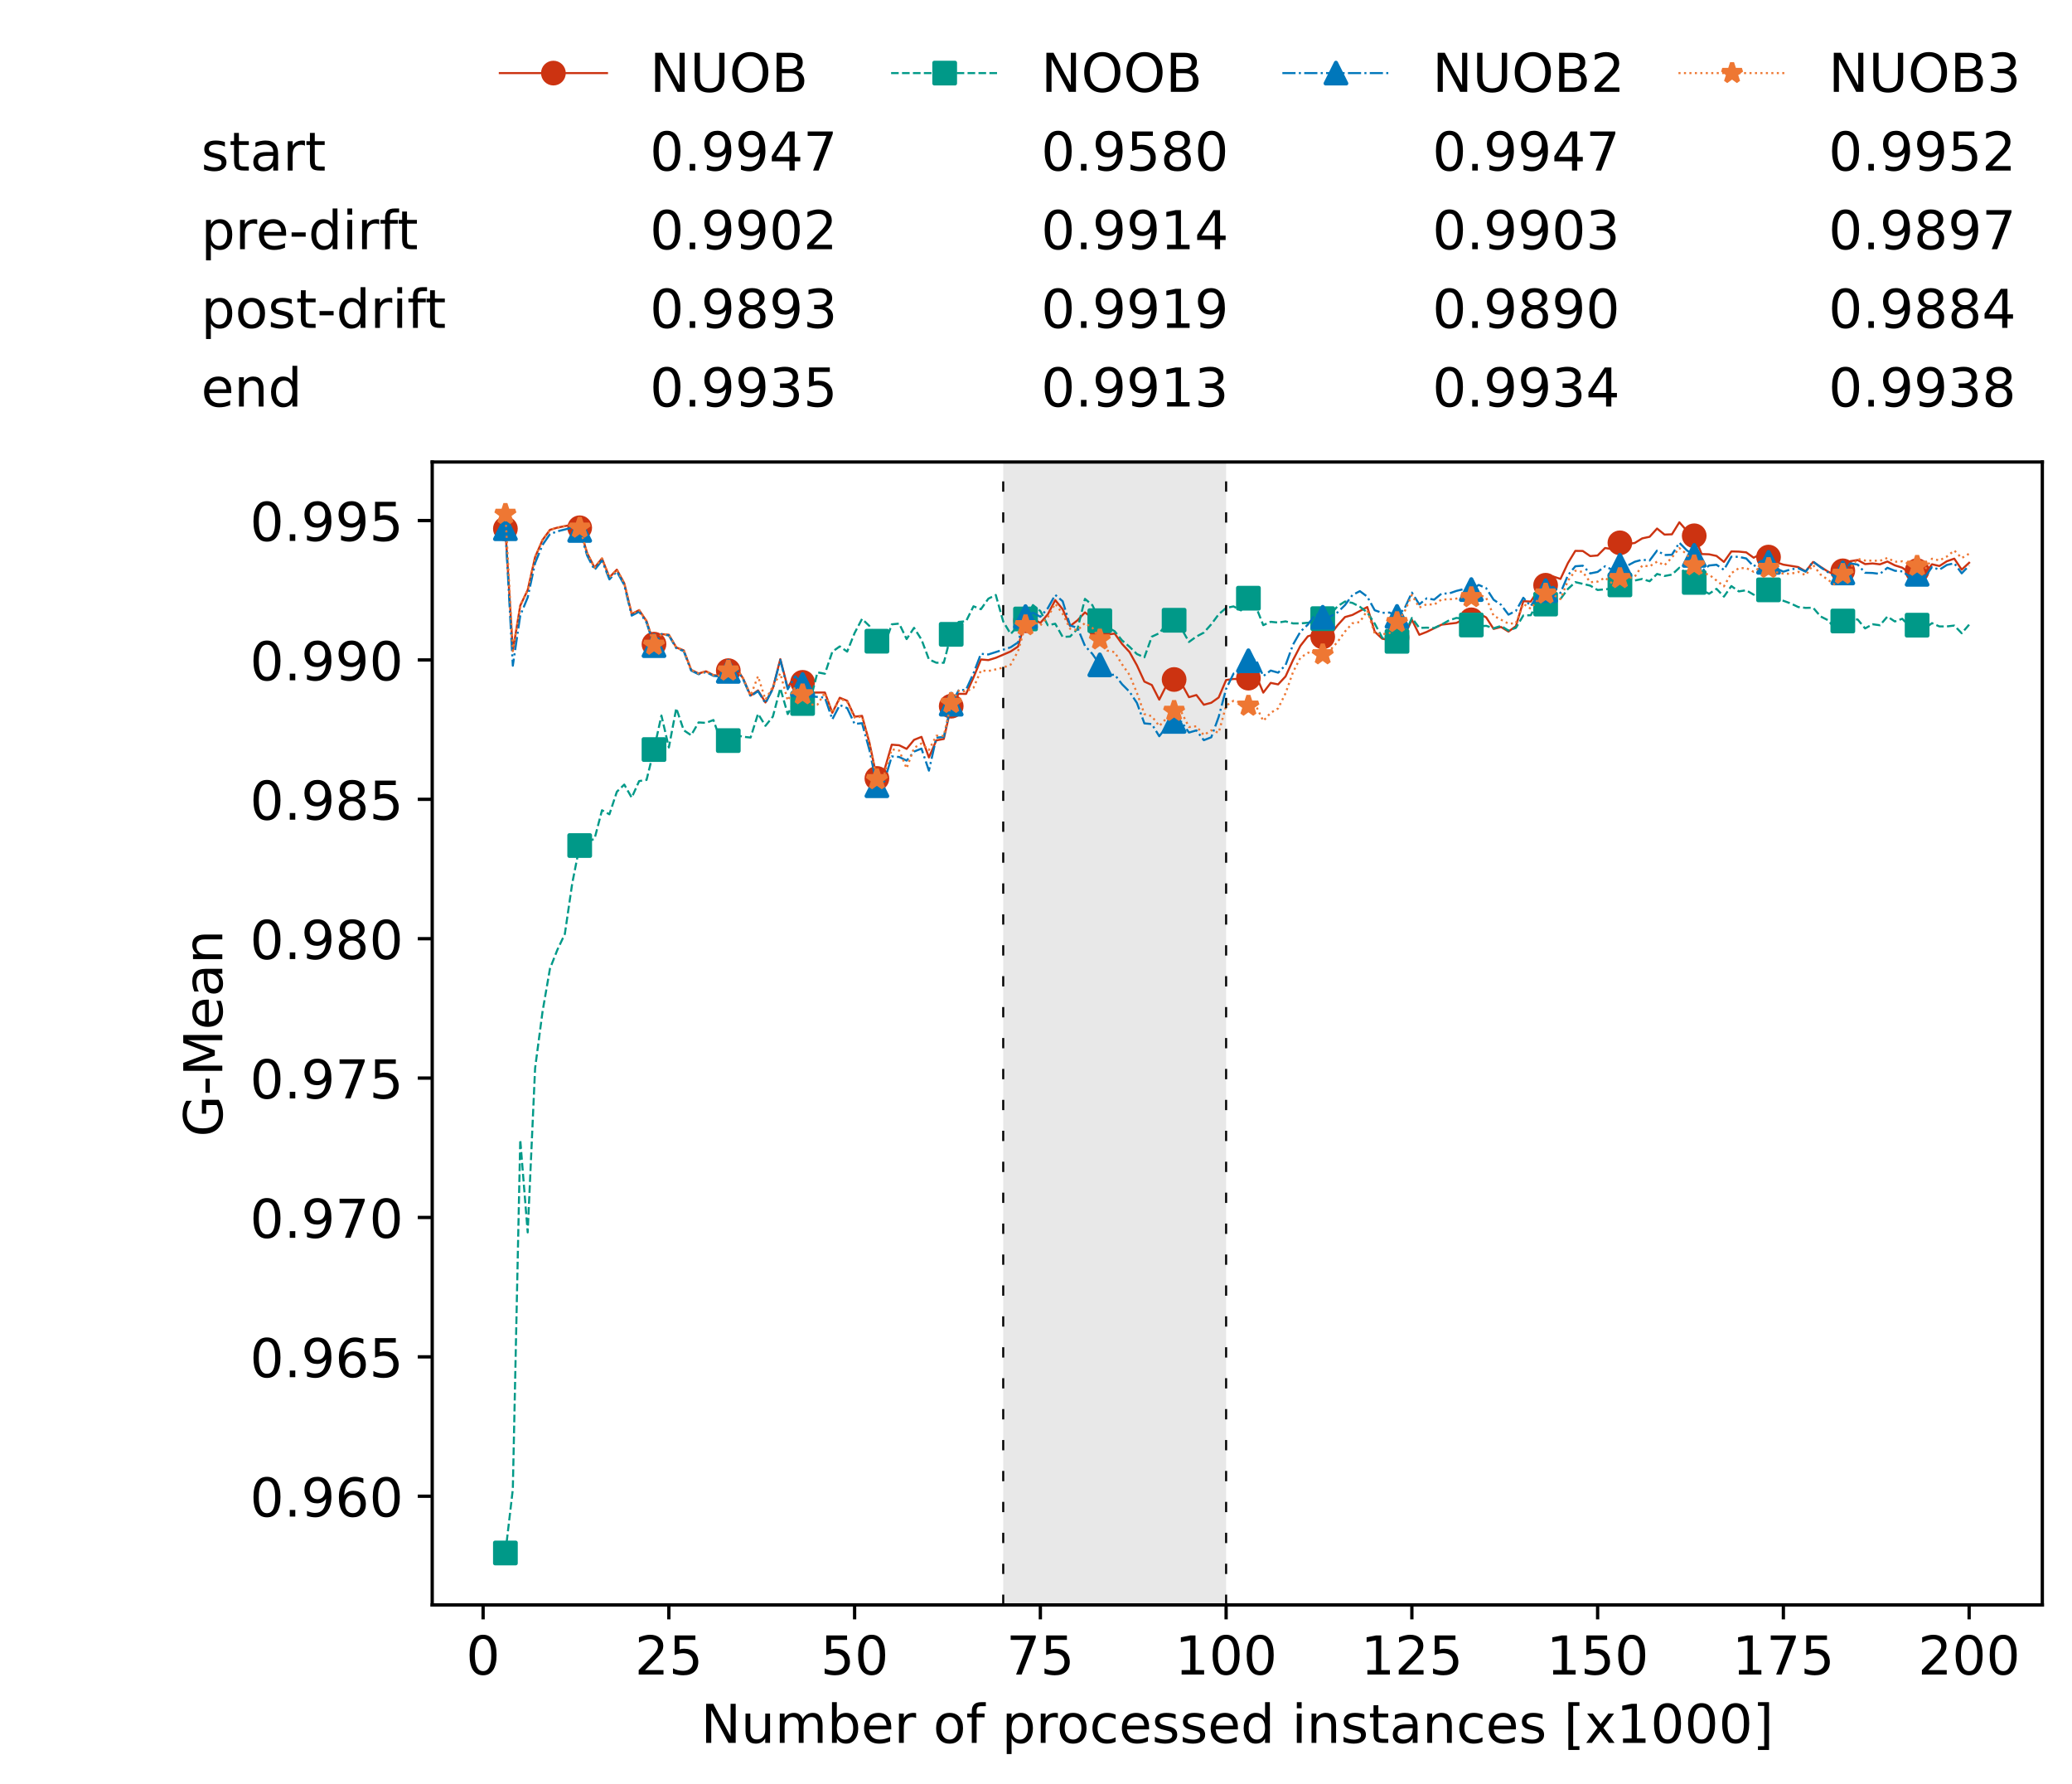 <?xml version="1.0" encoding="utf-8" standalone="no"?>
<!DOCTYPE svg PUBLIC "-//W3C//DTD SVG 1.1//EN"
  "http://www.w3.org/Graphics/SVG/1.1/DTD/svg11.dtd">
<!-- Created with matplotlib (https://matplotlib.org/) -->
<svg height="432.615pt" version="1.1" viewBox="0 0 502.65 432.615" width="502.65pt" xmlns="http://www.w3.org/2000/svg" xmlns:xlink="http://www.w3.org/1999/xlink">
 <defs>
  <style type="text/css">*{stroke-linecap:butt;stroke-linejoin:round;}</style>
 </defs>
 <g id="figure_1">
  <g id="patch_1">
   <path d="M 0 432.615 
L 502.65 432.615 
L 502.65 0 
L 0 0 
z
" style="fill:#ffffff;"/>
  </g>
  <g id="axes_1">
   <g id="patch_2">
    <path d="M 104.85 389.252 
L 495.45 389.252 
L 495.45 112.052 
L 104.85 112.052 
z
" style="fill:#ffffff;"/>
   </g>
   <g id="patch_3">
    <path clip-path="url(#p4b8aeb2a35)" d="M 297.446 389.252 
L 297.446 112.052 
L 243.372 112.052 
L 243.372 389.252 
z
" style="fill:#d3d3d3;opacity:0.5;"/>
   </g>
   <g id="matplotlib.axis_1">
    <g id="xtick_1">
     <g id="line2d_1">
      <defs>
       <path d="M 0 0 
L 0 3.5 
" id="m50a6bcab26" style="stroke:#000000;stroke-width:0.8;"/>
      </defs>
      <g>
       <use style="stroke:#000000;stroke-width:0.8;" x="117.197" xlink:href="#m50a6bcab26" y="389.252"/>
      </g>
     </g>
     <g id="text_1">
      <!-- 0 -->
      <g transform="translate(113.061 406.13)scale(0.13 -0.13)">
       <defs>
        <path d="M 31.781 66.406 
Q 24.172 66.406 20.328 58.906 
Q 16.5 51.422 16.5 36.375 
Q 16.5 21.391 20.328 13.891 
Q 24.172 6.391 31.781 6.391 
Q 39.453 6.391 43.281 13.891 
Q 47.125 21.391 47.125 36.375 
Q 47.125 51.422 43.281 58.906 
Q 39.453 66.406 31.781 66.406 
z
M 31.781 74.219 
Q 44.047 74.219 50.516 64.516 
Q 56.984 54.828 56.984 36.375 
Q 56.984 17.969 50.516 8.266 
Q 44.047 -1.422 31.781 -1.422 
Q 19.531 -1.422 13.062 8.266 
Q 6.594 17.969 6.594 36.375 
Q 6.594 54.828 13.062 64.516 
Q 19.531 74.219 31.781 74.219 
z
" id="DejaVuSans-48"/>
       </defs>
       <use xlink:href="#DejaVuSans-48"/>
      </g>
     </g>
    </g>
    <g id="xtick_2">
     <g id="line2d_2">
      <g>
       <use style="stroke:#000000;stroke-width:0.8;" x="162.259" xlink:href="#m50a6bcab26" y="389.252"/>
      </g>
     </g>
     <g id="text_2">
      <!-- 25 -->
      <g transform="translate(153.988 406.13)scale(0.13 -0.13)">
       <defs>
        <path d="M 19.188 8.297 
L 53.609 8.297 
L 53.609 0 
L 7.328 0 
L 7.328 8.297 
Q 12.938 14.109 22.625 23.891 
Q 32.328 33.688 34.812 36.531 
Q 39.547 41.844 41.422 45.531 
Q 43.312 49.219 43.312 52.781 
Q 43.312 58.594 39.234 62.25 
Q 35.156 65.922 28.609 65.922 
Q 23.969 65.922 18.812 64.312 
Q 13.672 62.703 7.812 59.422 
L 7.812 69.391 
Q 13.766 71.781 18.938 73 
Q 24.125 74.219 28.422 74.219 
Q 39.75 74.219 46.484 68.547 
Q 53.219 62.891 53.219 53.422 
Q 53.219 48.922 51.531 44.891 
Q 49.859 40.875 45.406 35.406 
Q 44.188 33.984 37.641 27.219 
Q 31.109 20.453 19.188 8.297 
z
" id="DejaVuSans-50"/>
        <path d="M 10.797 72.906 
L 49.516 72.906 
L 49.516 64.594 
L 19.828 64.594 
L 19.828 46.734 
Q 21.969 47.469 24.109 47.828 
Q 26.266 48.188 28.422 48.188 
Q 40.625 48.188 47.75 41.5 
Q 54.891 34.812 54.891 23.391 
Q 54.891 11.625 47.562 5.094 
Q 40.234 -1.422 26.906 -1.422 
Q 22.312 -1.422 17.547 -0.641 
Q 12.797 0.141 7.719 1.703 
L 7.719 11.625 
Q 12.109 9.234 16.797 8.062 
Q 21.484 6.891 26.703 6.891 
Q 35.156 6.891 40.078 11.328 
Q 45.016 15.766 45.016 23.391 
Q 45.016 31 40.078 35.438 
Q 35.156 39.891 26.703 39.891 
Q 22.75 39.891 18.812 39.016 
Q 14.891 38.141 10.797 36.281 
z
" id="DejaVuSans-53"/>
       </defs>
       <use xlink:href="#DejaVuSans-50"/>
       <use x="63.623" xlink:href="#DejaVuSans-53"/>
      </g>
     </g>
    </g>
    <g id="xtick_3">
     <g id="line2d_3">
      <g>
       <use style="stroke:#000000;stroke-width:0.8;" x="207.322" xlink:href="#m50a6bcab26" y="389.252"/>
      </g>
     </g>
     <g id="text_3">
      <!-- 50 -->
      <g transform="translate(199.05 406.13)scale(0.13 -0.13)">
       <use xlink:href="#DejaVuSans-53"/>
       <use x="63.623" xlink:href="#DejaVuSans-48"/>
      </g>
     </g>
    </g>
    <g id="xtick_4">
     <g id="line2d_4">
      <g>
       <use style="stroke:#000000;stroke-width:0.8;" x="252.384" xlink:href="#m50a6bcab26" y="389.252"/>
      </g>
     </g>
     <g id="text_4">
      <!-- 75 -->
      <g transform="translate(244.113 406.13)scale(0.13 -0.13)">
       <defs>
        <path d="M 8.203 72.906 
L 55.078 72.906 
L 55.078 68.703 
L 28.609 0 
L 18.312 0 
L 43.219 64.594 
L 8.203 64.594 
z
" id="DejaVuSans-55"/>
       </defs>
       <use xlink:href="#DejaVuSans-55"/>
       <use x="63.623" xlink:href="#DejaVuSans-53"/>
      </g>
     </g>
    </g>
    <g id="xtick_5">
     <g id="line2d_5">
      <g>
       <use style="stroke:#000000;stroke-width:0.8;" x="297.446" xlink:href="#m50a6bcab26" y="389.252"/>
      </g>
     </g>
     <g id="text_5">
      <!-- 100 -->
      <g transform="translate(285.039 406.13)scale(0.13 -0.13)">
       <defs>
        <path d="M 12.406 8.297 
L 28.516 8.297 
L 28.516 63.922 
L 10.984 60.406 
L 10.984 69.391 
L 28.422 72.906 
L 38.281 72.906 
L 38.281 8.297 
L 54.391 8.297 
L 54.391 0 
L 12.406 0 
z
" id="DejaVuSans-49"/>
       </defs>
       <use xlink:href="#DejaVuSans-49"/>
       <use x="63.623" xlink:href="#DejaVuSans-48"/>
       <use x="127.246" xlink:href="#DejaVuSans-48"/>
      </g>
     </g>
    </g>
    <g id="xtick_6">
     <g id="line2d_6">
      <g>
       <use style="stroke:#000000;stroke-width:0.8;" x="342.509" xlink:href="#m50a6bcab26" y="389.252"/>
      </g>
     </g>
     <g id="text_6">
      <!-- 125 -->
      <g transform="translate(330.102 406.13)scale(0.13 -0.13)">
       <use xlink:href="#DejaVuSans-49"/>
       <use x="63.623" xlink:href="#DejaVuSans-50"/>
       <use x="127.246" xlink:href="#DejaVuSans-53"/>
      </g>
     </g>
    </g>
    <g id="xtick_7">
     <g id="line2d_7">
      <g>
       <use style="stroke:#000000;stroke-width:0.8;" x="387.571" xlink:href="#m50a6bcab26" y="389.252"/>
      </g>
     </g>
     <g id="text_7">
      <!-- 150 -->
      <g transform="translate(375.164 406.13)scale(0.13 -0.13)">
       <use xlink:href="#DejaVuSans-49"/>
       <use x="63.623" xlink:href="#DejaVuSans-53"/>
       <use x="127.246" xlink:href="#DejaVuSans-48"/>
      </g>
     </g>
    </g>
    <g id="xtick_8">
     <g id="line2d_8">
      <g>
       <use style="stroke:#000000;stroke-width:0.8;" x="432.633" xlink:href="#m50a6bcab26" y="389.252"/>
      </g>
     </g>
     <g id="text_8">
      <!-- 175 -->
      <g transform="translate(420.226 406.13)scale(0.13 -0.13)">
       <use xlink:href="#DejaVuSans-49"/>
       <use x="63.623" xlink:href="#DejaVuSans-55"/>
       <use x="127.246" xlink:href="#DejaVuSans-53"/>
      </g>
     </g>
    </g>
    <g id="xtick_9">
     <g id="line2d_9">
      <g>
       <use style="stroke:#000000;stroke-width:0.8;" x="477.695" xlink:href="#m50a6bcab26" y="389.252"/>
      </g>
     </g>
     <g id="text_9">
      <!-- 200 -->
      <g transform="translate(465.289 406.13)scale(0.13 -0.13)">
       <use xlink:href="#DejaVuSans-50"/>
       <use x="63.623" xlink:href="#DejaVuSans-48"/>
       <use x="127.246" xlink:href="#DejaVuSans-48"/>
      </g>
     </g>
    </g>
    <g id="text_10">
     <!-- Number of processed instances [x1000] -->
     <g transform="translate(170.025 422.711)scale(0.13 -0.13)">
      <defs>
       <path d="M 9.812 72.906 
L 23.094 72.906 
L 55.422 11.922 
L 55.422 72.906 
L 64.984 72.906 
L 64.984 0 
L 51.703 0 
L 19.391 60.984 
L 19.391 0 
L 9.812 0 
z
" id="DejaVuSans-78"/>
       <path d="M 8.5 21.578 
L 8.5 54.688 
L 17.484 54.688 
L 17.484 21.922 
Q 17.484 14.156 20.5 10.266 
Q 23.531 6.391 29.594 6.391 
Q 36.859 6.391 41.078 11.031 
Q 45.312 15.672 45.312 23.688 
L 45.312 54.688 
L 54.297 54.688 
L 54.297 0 
L 45.312 0 
L 45.312 8.406 
Q 42.047 3.422 37.719 1 
Q 33.406 -1.422 27.688 -1.422 
Q 18.266 -1.422 13.375 4.438 
Q 8.5 10.297 8.5 21.578 
z
M 31.109 56 
z
" id="DejaVuSans-117"/>
       <path d="M 52 44.188 
Q 55.375 50.25 60.062 53.125 
Q 64.75 56 71.094 56 
Q 79.641 56 84.281 50.016 
Q 88.922 44.047 88.922 33.016 
L 88.922 0 
L 79.891 0 
L 79.891 32.719 
Q 79.891 40.578 77.094 44.375 
Q 74.312 48.188 68.609 48.188 
Q 61.625 48.188 57.562 43.547 
Q 53.516 38.922 53.516 30.906 
L 53.516 0 
L 44.484 0 
L 44.484 32.719 
Q 44.484 40.625 41.703 44.406 
Q 38.922 48.188 33.109 48.188 
Q 26.219 48.188 22.156 43.531 
Q 18.109 38.875 18.109 30.906 
L 18.109 0 
L 9.078 0 
L 9.078 54.688 
L 18.109 54.688 
L 18.109 46.188 
Q 21.188 51.219 25.484 53.609 
Q 29.781 56 35.688 56 
Q 41.656 56 45.828 52.969 
Q 50 49.953 52 44.188 
z
" id="DejaVuSans-109"/>
       <path d="M 48.688 27.297 
Q 48.688 37.203 44.609 42.844 
Q 40.531 48.484 33.406 48.484 
Q 26.266 48.484 22.188 42.844 
Q 18.109 37.203 18.109 27.297 
Q 18.109 17.391 22.188 11.75 
Q 26.266 6.109 33.406 6.109 
Q 40.531 6.109 44.609 11.75 
Q 48.688 17.391 48.688 27.297 
z
M 18.109 46.391 
Q 20.953 51.266 25.266 53.625 
Q 29.594 56 35.594 56 
Q 45.562 56 51.781 48.094 
Q 58.016 40.188 58.016 27.297 
Q 58.016 14.406 51.781 6.484 
Q 45.562 -1.422 35.594 -1.422 
Q 29.594 -1.422 25.266 0.953 
Q 20.953 3.328 18.109 8.203 
L 18.109 0 
L 9.078 0 
L 9.078 75.984 
L 18.109 75.984 
z
" id="DejaVuSans-98"/>
       <path d="M 56.203 29.594 
L 56.203 25.203 
L 14.891 25.203 
Q 15.484 15.922 20.484 11.062 
Q 25.484 6.203 34.422 6.203 
Q 39.594 6.203 44.453 7.469 
Q 49.312 8.734 54.109 11.281 
L 54.109 2.781 
Q 49.266 0.734 44.188 -0.344 
Q 39.109 -1.422 33.891 -1.422 
Q 20.797 -1.422 13.156 6.188 
Q 5.516 13.812 5.516 26.812 
Q 5.516 40.234 12.766 48.109 
Q 20.016 56 32.328 56 
Q 43.359 56 49.781 48.891 
Q 56.203 41.797 56.203 29.594 
z
M 47.219 32.234 
Q 47.125 39.594 43.094 43.984 
Q 39.062 48.391 32.422 48.391 
Q 24.906 48.391 20.391 44.141 
Q 15.875 39.891 15.188 32.172 
z
" id="DejaVuSans-101"/>
       <path d="M 41.109 46.297 
Q 39.594 47.172 37.812 47.578 
Q 36.031 48 33.891 48 
Q 26.266 48 22.188 43.047 
Q 18.109 38.094 18.109 28.812 
L 18.109 0 
L 9.078 0 
L 9.078 54.688 
L 18.109 54.688 
L 18.109 46.188 
Q 20.953 51.172 25.484 53.578 
Q 30.031 56 36.531 56 
Q 37.453 56 38.578 55.875 
Q 39.703 55.766 41.062 55.516 
z
" id="DejaVuSans-114"/>
       <path id="DejaVuSans-32"/>
       <path d="M 30.609 48.391 
Q 23.391 48.391 19.188 42.75 
Q 14.984 37.109 14.984 27.297 
Q 14.984 17.484 19.156 11.844 
Q 23.344 6.203 30.609 6.203 
Q 37.797 6.203 41.984 11.859 
Q 46.188 17.531 46.188 27.297 
Q 46.188 37.016 41.984 42.703 
Q 37.797 48.391 30.609 48.391 
z
M 30.609 56 
Q 42.328 56 49.016 48.375 
Q 55.719 40.766 55.719 27.297 
Q 55.719 13.875 49.016 6.219 
Q 42.328 -1.422 30.609 -1.422 
Q 18.844 -1.422 12.172 6.219 
Q 5.516 13.875 5.516 27.297 
Q 5.516 40.766 12.172 48.375 
Q 18.844 56 30.609 56 
z
" id="DejaVuSans-111"/>
       <path d="M 37.109 75.984 
L 37.109 68.5 
L 28.516 68.5 
Q 23.688 68.5 21.797 66.547 
Q 19.922 64.594 19.922 59.516 
L 19.922 54.688 
L 34.719 54.688 
L 34.719 47.703 
L 19.922 47.703 
L 19.922 0 
L 10.891 0 
L 10.891 47.703 
L 2.297 47.703 
L 2.297 54.688 
L 10.891 54.688 
L 10.891 58.5 
Q 10.891 67.625 15.141 71.797 
Q 19.391 75.984 28.609 75.984 
z
" id="DejaVuSans-102"/>
       <path d="M 18.109 8.203 
L 18.109 -20.797 
L 9.078 -20.797 
L 9.078 54.688 
L 18.109 54.688 
L 18.109 46.391 
Q 20.953 51.266 25.266 53.625 
Q 29.594 56 35.594 56 
Q 45.562 56 51.781 48.094 
Q 58.016 40.188 58.016 27.297 
Q 58.016 14.406 51.781 6.484 
Q 45.562 -1.422 35.594 -1.422 
Q 29.594 -1.422 25.266 0.953 
Q 20.953 3.328 18.109 8.203 
z
M 48.688 27.297 
Q 48.688 37.203 44.609 42.844 
Q 40.531 48.484 33.406 48.484 
Q 26.266 48.484 22.188 42.844 
Q 18.109 37.203 18.109 27.297 
Q 18.109 17.391 22.188 11.75 
Q 26.266 6.109 33.406 6.109 
Q 40.531 6.109 44.609 11.75 
Q 48.688 17.391 48.688 27.297 
z
" id="DejaVuSans-112"/>
       <path d="M 48.781 52.594 
L 48.781 44.188 
Q 44.969 46.297 41.141 47.344 
Q 37.312 48.391 33.406 48.391 
Q 24.656 48.391 19.812 42.844 
Q 14.984 37.312 14.984 27.297 
Q 14.984 17.281 19.812 11.734 
Q 24.656 6.203 33.406 6.203 
Q 37.312 6.203 41.141 7.25 
Q 44.969 8.297 48.781 10.406 
L 48.781 2.094 
Q 45.016 0.344 40.984 -0.531 
Q 36.969 -1.422 32.422 -1.422 
Q 20.062 -1.422 12.781 6.344 
Q 5.516 14.109 5.516 27.297 
Q 5.516 40.672 12.859 48.328 
Q 20.219 56 33.016 56 
Q 37.156 56 41.109 55.141 
Q 45.062 54.297 48.781 52.594 
z
" id="DejaVuSans-99"/>
       <path d="M 44.281 53.078 
L 44.281 44.578 
Q 40.484 46.531 36.375 47.5 
Q 32.281 48.484 27.875 48.484 
Q 21.188 48.484 17.844 46.438 
Q 14.5 44.391 14.5 40.281 
Q 14.5 37.156 16.891 35.375 
Q 19.281 33.594 26.516 31.984 
L 29.594 31.297 
Q 39.156 29.25 43.188 25.516 
Q 47.219 21.781 47.219 15.094 
Q 47.219 7.469 41.188 3.016 
Q 35.156 -1.422 24.609 -1.422 
Q 20.219 -1.422 15.453 -0.562 
Q 10.688 0.297 5.422 2 
L 5.422 11.281 
Q 10.406 8.688 15.234 7.391 
Q 20.062 6.109 24.812 6.109 
Q 31.156 6.109 34.562 8.281 
Q 37.984 10.453 37.984 14.406 
Q 37.984 18.062 35.516 20.016 
Q 33.062 21.969 24.703 23.781 
L 21.578 24.516 
Q 13.234 26.266 9.516 29.906 
Q 5.812 33.547 5.812 39.891 
Q 5.812 47.609 11.281 51.797 
Q 16.75 56 26.812 56 
Q 31.781 56 36.172 55.266 
Q 40.578 54.547 44.281 53.078 
z
" id="DejaVuSans-115"/>
       <path d="M 45.406 46.391 
L 45.406 75.984 
L 54.391 75.984 
L 54.391 0 
L 45.406 0 
L 45.406 8.203 
Q 42.578 3.328 38.25 0.953 
Q 33.938 -1.422 27.875 -1.422 
Q 17.969 -1.422 11.734 6.484 
Q 5.516 14.406 5.516 27.297 
Q 5.516 40.188 11.734 48.094 
Q 17.969 56 27.875 56 
Q 33.938 56 38.25 53.625 
Q 42.578 51.266 45.406 46.391 
z
M 14.797 27.297 
Q 14.797 17.391 18.875 11.75 
Q 22.953 6.109 30.078 6.109 
Q 37.203 6.109 41.297 11.75 
Q 45.406 17.391 45.406 27.297 
Q 45.406 37.203 41.297 42.844 
Q 37.203 48.484 30.078 48.484 
Q 22.953 48.484 18.875 42.844 
Q 14.797 37.203 14.797 27.297 
z
" id="DejaVuSans-100"/>
       <path d="M 9.422 54.688 
L 18.406 54.688 
L 18.406 0 
L 9.422 0 
z
M 9.422 75.984 
L 18.406 75.984 
L 18.406 64.594 
L 9.422 64.594 
z
" id="DejaVuSans-105"/>
       <path d="M 54.891 33.016 
L 54.891 0 
L 45.906 0 
L 45.906 32.719 
Q 45.906 40.484 42.875 44.328 
Q 39.844 48.188 33.797 48.188 
Q 26.516 48.188 22.312 43.547 
Q 18.109 38.922 18.109 30.906 
L 18.109 0 
L 9.078 0 
L 9.078 54.688 
L 18.109 54.688 
L 18.109 46.188 
Q 21.344 51.125 25.703 53.562 
Q 30.078 56 35.797 56 
Q 45.219 56 50.047 50.172 
Q 54.891 44.344 54.891 33.016 
z
" id="DejaVuSans-110"/>
       <path d="M 18.312 70.219 
L 18.312 54.688 
L 36.812 54.688 
L 36.812 47.703 
L 18.312 47.703 
L 18.312 18.016 
Q 18.312 11.328 20.141 9.422 
Q 21.969 7.516 27.594 7.516 
L 36.812 7.516 
L 36.812 0 
L 27.594 0 
Q 17.188 0 13.234 3.875 
Q 9.281 7.766 9.281 18.016 
L 9.281 47.703 
L 2.688 47.703 
L 2.688 54.688 
L 9.281 54.688 
L 9.281 70.219 
z
" id="DejaVuSans-116"/>
       <path d="M 34.281 27.484 
Q 23.391 27.484 19.188 25 
Q 14.984 22.516 14.984 16.5 
Q 14.984 11.719 18.141 8.906 
Q 21.297 6.109 26.703 6.109 
Q 34.188 6.109 38.703 11.406 
Q 43.219 16.703 43.219 25.484 
L 43.219 27.484 
z
M 52.203 31.203 
L 52.203 0 
L 43.219 0 
L 43.219 8.297 
Q 40.141 3.328 35.547 0.953 
Q 30.953 -1.422 24.312 -1.422 
Q 15.922 -1.422 10.953 3.297 
Q 6 8.016 6 15.922 
Q 6 25.141 12.172 29.828 
Q 18.359 34.516 30.609 34.516 
L 43.219 34.516 
L 43.219 35.406 
Q 43.219 41.609 39.141 45 
Q 35.062 48.391 27.688 48.391 
Q 23 48.391 18.547 47.266 
Q 14.109 46.141 10.016 43.891 
L 10.016 52.203 
Q 14.938 54.109 19.578 55.047 
Q 24.219 56 28.609 56 
Q 40.484 56 46.344 49.844 
Q 52.203 43.703 52.203 31.203 
z
" id="DejaVuSans-97"/>
       <path d="M 8.594 75.984 
L 29.297 75.984 
L 29.297 69 
L 17.578 69 
L 17.578 -6.203 
L 29.297 -6.203 
L 29.297 -13.188 
L 8.594 -13.188 
z
" id="DejaVuSans-91"/>
       <path d="M 54.891 54.688 
L 35.109 28.078 
L 55.906 0 
L 45.312 0 
L 29.391 21.484 
L 13.484 0 
L 2.875 0 
L 24.125 28.609 
L 4.688 54.688 
L 15.281 54.688 
L 29.781 35.203 
L 44.281 54.688 
z
" id="DejaVuSans-120"/>
       <path d="M 30.422 75.984 
L 30.422 -13.188 
L 9.719 -13.188 
L 9.719 -6.203 
L 21.391 -6.203 
L 21.391 69 
L 9.719 69 
L 9.719 75.984 
z
" id="DejaVuSans-93"/>
      </defs>
      <use xlink:href="#DejaVuSans-78"/>
      <use x="74.805" xlink:href="#DejaVuSans-117"/>
      <use x="138.184" xlink:href="#DejaVuSans-109"/>
      <use x="235.596" xlink:href="#DejaVuSans-98"/>
      <use x="299.072" xlink:href="#DejaVuSans-101"/>
      <use x="360.596" xlink:href="#DejaVuSans-114"/>
      <use x="401.709" xlink:href="#DejaVuSans-32"/>
      <use x="433.496" xlink:href="#DejaVuSans-111"/>
      <use x="494.678" xlink:href="#DejaVuSans-102"/>
      <use x="529.883" xlink:href="#DejaVuSans-32"/>
      <use x="561.67" xlink:href="#DejaVuSans-112"/>
      <use x="625.146" xlink:href="#DejaVuSans-114"/>
      <use x="664.01" xlink:href="#DejaVuSans-111"/>
      <use x="725.191" xlink:href="#DejaVuSans-99"/>
      <use x="780.172" xlink:href="#DejaVuSans-101"/>
      <use x="841.695" xlink:href="#DejaVuSans-115"/>
      <use x="893.795" xlink:href="#DejaVuSans-115"/>
      <use x="945.895" xlink:href="#DejaVuSans-101"/>
      <use x="1007.418" xlink:href="#DejaVuSans-100"/>
      <use x="1070.895" xlink:href="#DejaVuSans-32"/>
      <use x="1102.682" xlink:href="#DejaVuSans-105"/>
      <use x="1130.465" xlink:href="#DejaVuSans-110"/>
      <use x="1193.844" xlink:href="#DejaVuSans-115"/>
      <use x="1245.943" xlink:href="#DejaVuSans-116"/>
      <use x="1285.152" xlink:href="#DejaVuSans-97"/>
      <use x="1346.432" xlink:href="#DejaVuSans-110"/>
      <use x="1409.811" xlink:href="#DejaVuSans-99"/>
      <use x="1464.791" xlink:href="#DejaVuSans-101"/>
      <use x="1526.314" xlink:href="#DejaVuSans-115"/>
      <use x="1578.414" xlink:href="#DejaVuSans-32"/>
      <use x="1610.201" xlink:href="#DejaVuSans-91"/>
      <use x="1649.215" xlink:href="#DejaVuSans-120"/>
      <use x="1708.395" xlink:href="#DejaVuSans-49"/>
      <use x="1772.018" xlink:href="#DejaVuSans-48"/>
      <use x="1835.641" xlink:href="#DejaVuSans-48"/>
      <use x="1899.264" xlink:href="#DejaVuSans-48"/>
      <use x="1962.887" xlink:href="#DejaVuSans-93"/>
     </g>
    </g>
   </g>
   <g id="matplotlib.axis_2">
    <g id="ytick_1">
     <g id="line2d_10">
      <defs>
       <path d="M 0 0 
L -3.5 0 
" id="mc360361596" style="stroke:#000000;stroke-width:0.8;"/>
      </defs>
      <g>
       <use style="stroke:#000000;stroke-width:0.8;" x="104.85" xlink:href="#mc360361596" y="362.884"/>
      </g>
     </g>
     <g id="text_11">
      <!-- 0.960 -->
      <g transform="translate(60.633 367.823)scale(0.13 -0.13)">
       <defs>
        <path d="M 10.688 12.406 
L 21 12.406 
L 21 0 
L 10.688 0 
z
" id="DejaVuSans-46"/>
        <path d="M 10.984 1.516 
L 10.984 10.5 
Q 14.703 8.734 18.5 7.812 
Q 22.312 6.891 25.984 6.891 
Q 35.75 6.891 40.891 13.453 
Q 46.047 20.016 46.781 33.406 
Q 43.953 29.203 39.594 26.953 
Q 35.25 24.703 29.984 24.703 
Q 19.047 24.703 12.672 31.312 
Q 6.297 37.938 6.297 49.422 
Q 6.297 60.641 12.938 67.422 
Q 19.578 74.219 30.609 74.219 
Q 43.266 74.219 49.922 64.516 
Q 56.594 54.828 56.594 36.375 
Q 56.594 19.141 48.406 8.859 
Q 40.234 -1.422 26.422 -1.422 
Q 22.703 -1.422 18.891 -0.688 
Q 15.094 0.047 10.984 1.516 
z
M 30.609 32.422 
Q 37.25 32.422 41.125 36.953 
Q 45.016 41.5 45.016 49.422 
Q 45.016 57.281 41.125 61.844 
Q 37.25 66.406 30.609 66.406 
Q 23.969 66.406 20.094 61.844 
Q 16.219 57.281 16.219 49.422 
Q 16.219 41.5 20.094 36.953 
Q 23.969 32.422 30.609 32.422 
z
" id="DejaVuSans-57"/>
        <path d="M 33.016 40.375 
Q 26.375 40.375 22.484 35.828 
Q 18.609 31.297 18.609 23.391 
Q 18.609 15.531 22.484 10.953 
Q 26.375 6.391 33.016 6.391 
Q 39.656 6.391 43.531 10.953 
Q 47.406 15.531 47.406 23.391 
Q 47.406 31.297 43.531 35.828 
Q 39.656 40.375 33.016 40.375 
z
M 52.594 71.297 
L 52.594 62.312 
Q 48.875 64.062 45.094 64.984 
Q 41.312 65.922 37.594 65.922 
Q 27.828 65.922 22.672 59.328 
Q 17.531 52.734 16.797 39.406 
Q 19.672 43.656 24.016 45.922 
Q 28.375 48.188 33.594 48.188 
Q 44.578 48.188 50.953 41.516 
Q 57.328 34.859 57.328 23.391 
Q 57.328 12.156 50.688 5.359 
Q 44.047 -1.422 33.016 -1.422 
Q 20.359 -1.422 13.672 8.266 
Q 6.984 17.969 6.984 36.375 
Q 6.984 53.656 15.188 63.938 
Q 23.391 74.219 37.203 74.219 
Q 40.922 74.219 44.703 73.484 
Q 48.484 72.75 52.594 71.297 
z
" id="DejaVuSans-54"/>
       </defs>
       <use xlink:href="#DejaVuSans-48"/>
       <use x="63.623" xlink:href="#DejaVuSans-46"/>
       <use x="95.41" xlink:href="#DejaVuSans-57"/>
       <use x="159.033" xlink:href="#DejaVuSans-54"/>
       <use x="222.656" xlink:href="#DejaVuSans-48"/>
      </g>
     </g>
    </g>
    <g id="ytick_2">
     <g id="line2d_11">
      <g>
       <use style="stroke:#000000;stroke-width:0.8;" x="104.85" xlink:href="#mc360361596" y="329.08"/>
      </g>
     </g>
     <g id="text_12">
      <!-- 0.965 -->
      <g transform="translate(60.633 334.019)scale(0.13 -0.13)">
       <use xlink:href="#DejaVuSans-48"/>
       <use x="63.623" xlink:href="#DejaVuSans-46"/>
       <use x="95.41" xlink:href="#DejaVuSans-57"/>
       <use x="159.033" xlink:href="#DejaVuSans-54"/>
       <use x="222.656" xlink:href="#DejaVuSans-53"/>
      </g>
     </g>
    </g>
    <g id="ytick_3">
     <g id="line2d_12">
      <g>
       <use style="stroke:#000000;stroke-width:0.8;" x="104.85" xlink:href="#mc360361596" y="295.275"/>
      </g>
     </g>
     <g id="text_13">
      <!-- 0.970 -->
      <g transform="translate(60.633 300.214)scale(0.13 -0.13)">
       <use xlink:href="#DejaVuSans-48"/>
       <use x="63.623" xlink:href="#DejaVuSans-46"/>
       <use x="95.41" xlink:href="#DejaVuSans-57"/>
       <use x="159.033" xlink:href="#DejaVuSans-55"/>
       <use x="222.656" xlink:href="#DejaVuSans-48"/>
      </g>
     </g>
    </g>
    <g id="ytick_4">
     <g id="line2d_13">
      <g>
       <use style="stroke:#000000;stroke-width:0.8;" x="104.85" xlink:href="#mc360361596" y="261.471"/>
      </g>
     </g>
     <g id="text_14">
      <!-- 0.975 -->
      <g transform="translate(60.633 266.41)scale(0.13 -0.13)">
       <use xlink:href="#DejaVuSans-48"/>
       <use x="63.623" xlink:href="#DejaVuSans-46"/>
       <use x="95.41" xlink:href="#DejaVuSans-57"/>
       <use x="159.033" xlink:href="#DejaVuSans-55"/>
       <use x="222.656" xlink:href="#DejaVuSans-53"/>
      </g>
     </g>
    </g>
    <g id="ytick_5">
     <g id="line2d_14">
      <g>
       <use style="stroke:#000000;stroke-width:0.8;" x="104.85" xlink:href="#mc360361596" y="227.666"/>
      </g>
     </g>
     <g id="text_15">
      <!-- 0.980 -->
      <g transform="translate(60.633 232.605)scale(0.13 -0.13)">
       <defs>
        <path d="M 31.781 34.625 
Q 24.75 34.625 20.719 30.859 
Q 16.703 27.094 16.703 20.516 
Q 16.703 13.922 20.719 10.156 
Q 24.75 6.391 31.781 6.391 
Q 38.812 6.391 42.859 10.172 
Q 46.922 13.969 46.922 20.516 
Q 46.922 27.094 42.891 30.859 
Q 38.875 34.625 31.781 34.625 
z
M 21.922 38.812 
Q 15.578 40.375 12.031 44.719 
Q 8.5 49.078 8.5 55.328 
Q 8.5 64.062 14.719 69.141 
Q 20.953 74.219 31.781 74.219 
Q 42.672 74.219 48.875 69.141 
Q 55.078 64.062 55.078 55.328 
Q 55.078 49.078 51.531 44.719 
Q 48 40.375 41.703 38.812 
Q 48.828 37.156 52.797 32.312 
Q 56.781 27.484 56.781 20.516 
Q 56.781 9.906 50.312 4.234 
Q 43.844 -1.422 31.781 -1.422 
Q 19.734 -1.422 13.25 4.234 
Q 6.781 9.906 6.781 20.516 
Q 6.781 27.484 10.781 32.312 
Q 14.797 37.156 21.922 38.812 
z
M 18.312 54.391 
Q 18.312 48.734 21.844 45.562 
Q 25.391 42.391 31.781 42.391 
Q 38.141 42.391 41.719 45.562 
Q 45.312 48.734 45.312 54.391 
Q 45.312 60.062 41.719 63.234 
Q 38.141 66.406 31.781 66.406 
Q 25.391 66.406 21.844 63.234 
Q 18.312 60.062 18.312 54.391 
z
" id="DejaVuSans-56"/>
       </defs>
       <use xlink:href="#DejaVuSans-48"/>
       <use x="63.623" xlink:href="#DejaVuSans-46"/>
       <use x="95.41" xlink:href="#DejaVuSans-57"/>
       <use x="159.033" xlink:href="#DejaVuSans-56"/>
       <use x="222.656" xlink:href="#DejaVuSans-48"/>
      </g>
     </g>
    </g>
    <g id="ytick_6">
     <g id="line2d_15">
      <g>
       <use style="stroke:#000000;stroke-width:0.8;" x="104.85" xlink:href="#mc360361596" y="193.862"/>
      </g>
     </g>
     <g id="text_16">
      <!-- 0.985 -->
      <g transform="translate(60.633 198.801)scale(0.13 -0.13)">
       <use xlink:href="#DejaVuSans-48"/>
       <use x="63.623" xlink:href="#DejaVuSans-46"/>
       <use x="95.41" xlink:href="#DejaVuSans-57"/>
       <use x="159.033" xlink:href="#DejaVuSans-56"/>
       <use x="222.656" xlink:href="#DejaVuSans-53"/>
      </g>
     </g>
    </g>
    <g id="ytick_7">
     <g id="line2d_16">
      <g>
       <use style="stroke:#000000;stroke-width:0.8;" x="104.85" xlink:href="#mc360361596" y="160.057"/>
      </g>
     </g>
     <g id="text_17">
      <!-- 0.990 -->
      <g transform="translate(60.633 164.996)scale(0.13 -0.13)">
       <use xlink:href="#DejaVuSans-48"/>
       <use x="63.623" xlink:href="#DejaVuSans-46"/>
       <use x="95.41" xlink:href="#DejaVuSans-57"/>
       <use x="159.033" xlink:href="#DejaVuSans-57"/>
       <use x="222.656" xlink:href="#DejaVuSans-48"/>
      </g>
     </g>
    </g>
    <g id="ytick_8">
     <g id="line2d_17">
      <g>
       <use style="stroke:#000000;stroke-width:0.8;" x="104.85" xlink:href="#mc360361596" y="126.253"/>
      </g>
     </g>
     <g id="text_18">
      <!-- 0.995 -->
      <g transform="translate(60.633 131.192)scale(0.13 -0.13)">
       <use xlink:href="#DejaVuSans-48"/>
       <use x="63.623" xlink:href="#DejaVuSans-46"/>
       <use x="95.41" xlink:href="#DejaVuSans-57"/>
       <use x="159.033" xlink:href="#DejaVuSans-57"/>
       <use x="222.656" xlink:href="#DejaVuSans-53"/>
      </g>
     </g>
    </g>
    <g id="text_19">
     <!-- G-Mean -->
     <g transform="translate(53.93 275.744)rotate(-90)scale(0.13 -0.13)">
      <defs>
       <path d="M 59.516 10.406 
L 59.516 29.984 
L 43.406 29.984 
L 43.406 38.094 
L 69.281 38.094 
L 69.281 6.781 
Q 63.578 2.734 56.688 0.656 
Q 49.812 -1.422 42 -1.422 
Q 24.906 -1.422 15.25 8.562 
Q 5.609 18.562 5.609 36.375 
Q 5.609 54.25 15.25 64.234 
Q 24.906 74.219 42 74.219 
Q 49.125 74.219 55.547 72.453 
Q 61.969 70.703 67.391 67.281 
L 67.391 56.781 
Q 61.922 61.422 55.766 63.766 
Q 49.609 66.109 42.828 66.109 
Q 29.438 66.109 22.719 58.641 
Q 16.016 51.172 16.016 36.375 
Q 16.016 21.625 22.719 14.156 
Q 29.438 6.688 42.828 6.688 
Q 48.047 6.688 52.141 7.594 
Q 56.25 8.5 59.516 10.406 
z
" id="DejaVuSans-71"/>
       <path d="M 4.891 31.391 
L 31.203 31.391 
L 31.203 23.391 
L 4.891 23.391 
z
" id="DejaVuSans-45"/>
       <path d="M 9.812 72.906 
L 24.516 72.906 
L 43.109 23.297 
L 61.812 72.906 
L 76.516 72.906 
L 76.516 0 
L 66.891 0 
L 66.891 64.016 
L 48.094 14.016 
L 38.188 14.016 
L 19.391 64.016 
L 19.391 0 
L 9.812 0 
z
" id="DejaVuSans-77"/>
      </defs>
      <use xlink:href="#DejaVuSans-71"/>
      <use x="77.49" xlink:href="#DejaVuSans-45"/>
      <use x="113.574" xlink:href="#DejaVuSans-77"/>
      <use x="199.854" xlink:href="#DejaVuSans-101"/>
      <use x="261.377" xlink:href="#DejaVuSans-97"/>
      <use x="322.656" xlink:href="#DejaVuSans-110"/>
     </g>
    </g>
   </g>
   <g id="line2d_18"/>
   <g id="line2d_19"/>
   <g id="line2d_20"/>
   <g id="line2d_21"/>
   <g id="line2d_22"/>
   <g id="line2d_23">
    <path clip-path="url(#p4b8aeb2a35)" d="M 122.605 128.239 
L 124.407 157.862 
L 126.21 146.872 
L 128.012 143.111 
L 129.815 135.107 
L 131.617 130.954 
L 133.419 128.504 
L 135.222 127.968 
L 138.827 127.248 
L 140.629 128.003 
L 142.432 134.129 
L 144.234 137.671 
L 146.037 135.447 
L 147.839 140.038 
L 149.642 138.162 
L 151.444 141.47 
L 153.247 148.911 
L 155.049 147.98 
L 156.852 150.643 
L 158.654 156.231 
L 160.457 153.795 
L 162.259 153.948 
L 164.062 157.033 
L 165.864 157.733 
L 167.667 162.462 
L 169.469 163.346 
L 171.272 162.815 
L 173.074 163.742 
L 174.877 163.918 
L 176.679 162.657 
L 178.482 161.836 
L 180.284 164.561 
L 182.087 168.716 
L 183.889 167.45 
L 185.692 170.368 
L 187.494 166.886 
L 189.297 159.859 
L 191.099 166.821 
L 192.902 163.67 
L 194.704 165.49 
L 196.507 167.974 
L 200.112 167.958 
L 201.914 172.873 
L 203.717 169.23 
L 205.519 169.963 
L 207.322 173.82 
L 209.124 173.619 
L 210.927 180.165 
L 212.729 188.798 
L 214.532 186.825 
L 216.334 180.609 
L 218.137 180.752 
L 219.939 181.631 
L 221.742 179.439 
L 223.544 178.718 
L 225.347 183.707 
L 227.149 179.555 
L 228.952 179.228 
L 230.754 171.275 
L 232.557 168.271 
L 234.359 168.294 
L 236.162 164.314 
L 237.964 159.936 
L 239.767 160.096 
L 241.569 159.548 
L 245.174 158.005 
L 246.976 156.807 
L 248.779 150.555 
L 250.581 150.133 
L 252.384 151.078 
L 254.186 149.002 
L 255.989 145.543 
L 257.791 147.758 
L 259.594 151.846 
L 261.396 150.446 
L 263.199 148.532 
L 265.001 149.889 
L 268.606 153.915 
L 270.409 153.661 
L 272.211 156.184 
L 274.014 158.143 
L 275.816 161.382 
L 277.619 165.309 
L 279.421 166.137 
L 281.224 169.688 
L 283.026 166.104 
L 284.829 164.8 
L 286.631 165.796 
L 288.434 169.09 
L 290.236 168.568 
L 292.039 170.928 
L 293.841 170.445 
L 295.644 169.165 
L 297.446 164.927 
L 299.249 164.677 
L 301.051 164.686 
L 302.854 164.475 
L 304.656 163.658 
L 306.459 167.987 
L 308.261 165.624 
L 310.064 165.989 
L 311.866 164.054 
L 313.669 160.098 
L 315.471 156.632 
L 317.274 154.325 
L 319.076 153.784 
L 320.879 154.462 
L 322.681 154.005 
L 324.484 151.64 
L 326.286 149.657 
L 328.089 149.146 
L 331.694 147.227 
L 333.496 153.2 
L 335.299 154.9 
L 337.101 155.251 
L 338.904 154.609 
L 340.706 154.207 
L 342.509 150.303 
L 344.311 153.957 
L 346.114 153.256 
L 349.719 151.501 
L 353.324 151.072 
L 355.126 150.201 
L 356.928 150.328 
L 358.731 148.786 
L 360.533 149.746 
L 362.336 152.537 
L 364.138 152.066 
L 365.941 153.179 
L 367.743 151.874 
L 369.546 145.804 
L 371.348 145.904 
L 373.151 143.096 
L 374.953 141.939 
L 376.756 139.804 
L 378.558 140.414 
L 380.361 136.573 
L 382.163 133.605 
L 383.966 133.629 
L 385.768 134.868 
L 387.571 134.721 
L 389.373 132.909 
L 391.176 133.186 
L 392.978 131.653 
L 394.781 131.947 
L 396.583 131.689 
L 398.386 130.578 
L 400.188 130.186 
L 401.991 128.186 
L 403.793 129.655 
L 405.596 129.59 
L 407.398 126.669 
L 409.201 128.717 
L 411.003 129.945 
L 412.806 134.375 
L 414.608 134.436 
L 416.411 134.832 
L 418.213 136.283 
L 420.016 133.738 
L 421.818 133.786 
L 423.621 133.967 
L 425.423 135.263 
L 427.226 134.341 
L 429.028 135.109 
L 430.831 136.334 
L 432.633 136.946 
L 436.238 137.53 
L 438.041 138.573 
L 439.843 136.297 
L 443.448 138.63 
L 445.251 139.456 
L 447.053 138.445 
L 448.856 136.107 
L 450.658 135.829 
L 452.461 136.812 
L 454.263 136.654 
L 456.066 136.868 
L 457.868 136.185 
L 459.671 137.116 
L 461.473 137.683 
L 463.276 138.958 
L 465.078 138.4 
L 466.881 139.218 
L 468.683 136.852 
L 470.485 137.278 
L 472.288 136.124 
L 474.09 135.492 
L 475.893 138.155 
L 477.695 136.494 
L 477.695 136.494 
" style="fill:none;stroke:#cc3311;stroke-linecap:square;stroke-width:0.5;"/>
    <defs>
     <path d="M 0 2.5 
C 0.663 2.5 1.299 2.237 1.768 1.768 
C 2.237 1.299 2.5 0.663 2.5 0 
C 2.5 -0.663 2.237 -1.299 1.768 -1.768 
C 1.299 -2.237 0.663 -2.5 0 -2.5 
C -0.663 -2.5 -1.299 -2.237 -1.768 -1.768 
C -2.237 -1.299 -2.5 -0.663 -2.5 0 
C -2.5 0.663 -2.237 1.299 -1.768 1.768 
C -1.299 2.237 -0.663 2.5 0 2.5 
z
" id="m715bf57355" style="stroke:#cc3311;"/>
    </defs>
    <g clip-path="url(#p4b8aeb2a35)">
     <use style="fill:#cc3311;stroke:#cc3311;" x="122.605" xlink:href="#m715bf57355" y="128.239"/>
     <use style="fill:#cc3311;stroke:#cc3311;" x="140.629" xlink:href="#m715bf57355" y="128.003"/>
     <use style="fill:#cc3311;stroke:#cc3311;" x="158.654" xlink:href="#m715bf57355" y="156.231"/>
     <use style="fill:#cc3311;stroke:#cc3311;" x="176.679" xlink:href="#m715bf57355" y="162.657"/>
     <use style="fill:#cc3311;stroke:#cc3311;" x="194.704" xlink:href="#m715bf57355" y="165.49"/>
     <use style="fill:#cc3311;stroke:#cc3311;" x="212.729" xlink:href="#m715bf57355" y="188.798"/>
     <use style="fill:#cc3311;stroke:#cc3311;" x="230.754" xlink:href="#m715bf57355" y="171.275"/>
     <use style="fill:#cc3311;stroke:#cc3311;" x="248.779" xlink:href="#m715bf57355" y="150.555"/>
     <use style="fill:#cc3311;stroke:#cc3311;" x="266.804" xlink:href="#m715bf57355" y="151.948"/>
     <use style="fill:#cc3311;stroke:#cc3311;" x="284.829" xlink:href="#m715bf57355" y="164.8"/>
     <use style="fill:#cc3311;stroke:#cc3311;" x="302.854" xlink:href="#m715bf57355" y="164.475"/>
     <use style="fill:#cc3311;stroke:#cc3311;" x="320.879" xlink:href="#m715bf57355" y="154.462"/>
     <use style="fill:#cc3311;stroke:#cc3311;" x="338.904" xlink:href="#m715bf57355" y="154.609"/>
     <use style="fill:#cc3311;stroke:#cc3311;" x="356.928" xlink:href="#m715bf57355" y="150.328"/>
     <use style="fill:#cc3311;stroke:#cc3311;" x="374.953" xlink:href="#m715bf57355" y="141.939"/>
     <use style="fill:#cc3311;stroke:#cc3311;" x="392.978" xlink:href="#m715bf57355" y="131.653"/>
     <use style="fill:#cc3311;stroke:#cc3311;" x="411.003" xlink:href="#m715bf57355" y="129.945"/>
     <use style="fill:#cc3311;stroke:#cc3311;" x="429.028" xlink:href="#m715bf57355" y="135.109"/>
     <use style="fill:#cc3311;stroke:#cc3311;" x="447.053" xlink:href="#m715bf57355" y="138.445"/>
     <use style="fill:#cc3311;stroke:#cc3311;" x="465.078" xlink:href="#m715bf57355" y="138.4"/>
    </g>
   </g>
   <g id="line2d_24"/>
   <g id="line2d_25"/>
   <g id="line2d_26"/>
   <g id="line2d_27"/>
   <g id="line2d_28">
    <path clip-path="url(#p4b8aeb2a35)" d="M 122.605 376.652 
L 124.407 361.213 
L 126.21 276.425 
L 128.012 298.9 
L 129.815 259.028 
L 131.617 245.334 
L 133.419 234.908 
L 135.222 230.343 
L 137.024 226.533 
L 138.827 214.186 
L 140.629 205.076 
L 142.432 204.188 
L 144.234 203.435 
L 146.037 196.513 
L 147.839 197.496 
L 149.642 192.029 
L 151.444 190.288 
L 153.247 193.457 
L 155.049 189.437 
L 156.852 189.151 
L 158.654 181.79 
L 160.457 173.544 
L 162.259 181.287 
L 164.062 171.765 
L 165.864 177.104 
L 167.667 178.323 
L 169.469 175.214 
L 171.272 175.322 
L 173.074 174.626 
L 174.877 179.799 
L 176.679 179.618 
L 178.482 178.261 
L 180.284 178.692 
L 182.087 178.881 
L 183.889 173.119 
L 185.692 176.037 
L 187.494 173.794 
L 189.297 166.932 
L 191.099 173.192 
L 192.902 169.859 
L 194.704 170.625 
L 196.507 170.118 
L 198.309 163.07 
L 200.112 163.407 
L 201.914 158.066 
L 203.717 156.778 
L 205.519 158.038 
L 207.322 153.518 
L 209.124 150.105 
L 210.927 151.835 
L 212.729 155.513 
L 214.532 156.598 
L 216.334 151.427 
L 218.137 151.242 
L 219.939 155.002 
L 221.742 152.274 
L 223.544 155.108 
L 225.347 159.929 
L 227.149 160.735 
L 228.952 160.752 
L 230.754 153.848 
L 232.557 150.832 
L 234.359 150.671 
L 236.162 147.048 
L 237.964 147.755 
L 239.767 145.201 
L 241.569 144.3 
L 243.372 150.731 
L 245.174 153.763 
L 246.976 151.802 
L 248.779 150.119 
L 250.581 146.749 
L 252.384 148.196 
L 254.186 151.645 
L 255.989 151.279 
L 257.791 154.476 
L 259.594 154.384 
L 261.396 152.535 
L 263.199 145.246 
L 265.001 146.772 
L 266.804 150.54 
L 268.606 152.055 
L 270.409 153.105 
L 272.211 155.33 
L 274.014 156.863 
L 275.816 158.633 
L 277.619 159.425 
L 279.421 154.414 
L 281.224 153.577 
L 283.026 151.343 
L 284.829 150.429 
L 286.631 152.489 
L 288.434 155.697 
L 290.236 154.388 
L 292.039 153.432 
L 293.841 151.418 
L 295.644 148.983 
L 297.446 147.448 
L 299.249 147.071 
L 301.051 148.048 
L 302.854 145.085 
L 304.656 147.091 
L 306.459 151.622 
L 308.261 150.81 
L 310.064 150.993 
L 311.866 150.705 
L 313.669 151.196 
L 315.471 151.198 
L 317.274 151.04 
L 319.076 150.769 
L 320.879 150.043 
L 322.681 149.07 
L 324.484 147.037 
L 326.286 145.882 
L 328.089 146.226 
L 329.891 147.155 
L 331.694 148.552 
L 333.496 151.239 
L 335.299 154.639 
L 337.101 155.816 
L 338.904 155.547 
L 340.706 154.095 
L 342.509 149.874 
L 344.311 152.285 
L 346.114 152.229 
L 347.916 152.313 
L 349.719 151.476 
L 351.521 150.463 
L 353.324 149.867 
L 355.126 150.075 
L 356.928 151.582 
L 358.731 151.925 
L 360.533 151.777 
L 362.336 152.377 
L 364.138 151.803 
L 365.941 152.938 
L 367.743 152.279 
L 369.546 149.274 
L 371.348 149.215 
L 373.151 145.813 
L 374.953 146.509 
L 376.756 145.548 
L 378.558 145.27 
L 380.361 142.845 
L 382.163 141.184 
L 385.768 142.031 
L 387.571 143.096 
L 391.176 142.748 
L 392.978 141.859 
L 394.781 140.221 
L 396.583 140.792 
L 398.386 140.416 
L 400.188 140.978 
L 401.991 139.202 
L 403.793 139.698 
L 405.596 139.367 
L 407.398 137.694 
L 409.201 139.172 
L 411.003 141.251 
L 412.806 143.031 
L 414.608 144.015 
L 416.411 142.81 
L 418.213 144.698 
L 420.016 142.14 
L 421.818 143.431 
L 423.621 143.161 
L 425.423 144.233 
L 427.226 142.487 
L 429.028 143.061 
L 430.831 145.41 
L 432.633 145.707 
L 434.436 146.365 
L 436.238 147.227 
L 438.041 147.433 
L 439.843 147.389 
L 441.646 149.503 
L 443.448 150.414 
L 445.251 152.539 
L 447.053 150.612 
L 448.856 150.179 
L 450.658 150.247 
L 452.461 152.416 
L 454.263 151.4 
L 456.066 151.646 
L 457.868 149.539 
L 459.671 150.725 
L 461.473 150.068 
L 463.276 151.973 
L 465.078 151.626 
L 466.881 152.486 
L 468.683 151.131 
L 470.485 151.931 
L 472.288 151.932 
L 474.09 151.717 
L 475.893 153.582 
L 477.695 151.505 
L 477.695 151.505 
" style="fill:none;stroke:#009988;stroke-dasharray:1.85,0.8;stroke-dashoffset:0;stroke-width:0.5;"/>
    <defs>
     <path d="M -2.5 2.5 
L 2.5 2.5 
L 2.5 -2.5 
L -2.5 -2.5 
z
" id="mb21f73e0ef" style="stroke:#009988;stroke-linejoin:miter;"/>
    </defs>
    <g clip-path="url(#p4b8aeb2a35)">
     <use style="fill:#009988;stroke:#009988;stroke-linejoin:miter;" x="122.605" xlink:href="#mb21f73e0ef" y="376.652"/>
     <use style="fill:#009988;stroke:#009988;stroke-linejoin:miter;" x="140.629" xlink:href="#mb21f73e0ef" y="205.076"/>
     <use style="fill:#009988;stroke:#009988;stroke-linejoin:miter;" x="158.654" xlink:href="#mb21f73e0ef" y="181.79"/>
     <use style="fill:#009988;stroke:#009988;stroke-linejoin:miter;" x="176.679" xlink:href="#mb21f73e0ef" y="179.618"/>
     <use style="fill:#009988;stroke:#009988;stroke-linejoin:miter;" x="194.704" xlink:href="#mb21f73e0ef" y="170.625"/>
     <use style="fill:#009988;stroke:#009988;stroke-linejoin:miter;" x="212.729" xlink:href="#mb21f73e0ef" y="155.513"/>
     <use style="fill:#009988;stroke:#009988;stroke-linejoin:miter;" x="230.754" xlink:href="#mb21f73e0ef" y="153.848"/>
     <use style="fill:#009988;stroke:#009988;stroke-linejoin:miter;" x="248.779" xlink:href="#mb21f73e0ef" y="150.119"/>
     <use style="fill:#009988;stroke:#009988;stroke-linejoin:miter;" x="266.804" xlink:href="#mb21f73e0ef" y="150.54"/>
     <use style="fill:#009988;stroke:#009988;stroke-linejoin:miter;" x="284.829" xlink:href="#mb21f73e0ef" y="150.429"/>
     <use style="fill:#009988;stroke:#009988;stroke-linejoin:miter;" x="302.854" xlink:href="#mb21f73e0ef" y="145.085"/>
     <use style="fill:#009988;stroke:#009988;stroke-linejoin:miter;" x="320.879" xlink:href="#mb21f73e0ef" y="150.043"/>
     <use style="fill:#009988;stroke:#009988;stroke-linejoin:miter;" x="338.904" xlink:href="#mb21f73e0ef" y="155.547"/>
     <use style="fill:#009988;stroke:#009988;stroke-linejoin:miter;" x="356.928" xlink:href="#mb21f73e0ef" y="151.582"/>
     <use style="fill:#009988;stroke:#009988;stroke-linejoin:miter;" x="374.953" xlink:href="#mb21f73e0ef" y="146.509"/>
     <use style="fill:#009988;stroke:#009988;stroke-linejoin:miter;" x="392.978" xlink:href="#mb21f73e0ef" y="141.859"/>
     <use style="fill:#009988;stroke:#009988;stroke-linejoin:miter;" x="411.003" xlink:href="#mb21f73e0ef" y="141.251"/>
     <use style="fill:#009988;stroke:#009988;stroke-linejoin:miter;" x="429.028" xlink:href="#mb21f73e0ef" y="143.061"/>
     <use style="fill:#009988;stroke:#009988;stroke-linejoin:miter;" x="447.053" xlink:href="#mb21f73e0ef" y="150.612"/>
     <use style="fill:#009988;stroke:#009988;stroke-linejoin:miter;" x="465.078" xlink:href="#mb21f73e0ef" y="151.626"/>
    </g>
   </g>
   <g id="line2d_29"/>
   <g id="line2d_30"/>
   <g id="line2d_31"/>
   <g id="line2d_32"/>
   <g id="line2d_33">
    <path clip-path="url(#p4b8aeb2a35)" d="M 122.605 128.239 
L 124.407 161.456 
L 126.21 149.268 
L 128.012 144.908 
L 129.815 136.544 
L 131.617 132.151 
L 133.419 129.531 
L 135.222 128.867 
L 138.827 127.966 
L 140.629 128.656 
L 142.432 134.728 
L 144.234 138.224 
L 146.037 135.96 
L 147.839 140.518 
L 149.642 138.612 
L 151.444 141.893 
L 153.247 149.31 
L 155.049 148.358 
L 156.852 151.003 
L 158.654 156.59 
L 160.457 153.795 
L 162.259 154.126 
L 164.062 157.211 
L 165.864 157.911 
L 167.667 162.64 
L 169.469 163.524 
L 171.272 162.993 
L 173.074 163.92 
L 174.877 164.096 
L 176.679 162.835 
L 178.482 162.014 
L 180.284 164.739 
L 182.087 168.894 
L 183.889 167.628 
L 185.692 170.546 
L 187.494 167.064 
L 189.297 160.037 
L 191.099 167.175 
L 192.902 164.025 
L 194.704 166.021 
L 196.507 168.86 
L 200.112 169.2 
L 201.914 174.466 
L 203.717 171.003 
L 205.519 171.736 
L 207.322 175.593 
L 209.124 175.392 
L 210.927 181.938 
L 212.729 190.571 
L 214.532 189.489 
L 216.334 183.452 
L 218.137 183.596 
L 219.939 184.474 
L 221.742 182.283 
L 223.544 181.561 
L 225.347 186.903 
L 227.149 178.891 
L 228.952 178.743 
L 230.754 170.793 
L 232.557 167.433 
L 234.359 167.281 
L 236.162 163.3 
L 237.964 158.571 
L 239.767 158.729 
L 245.174 156.993 
L 246.976 155.794 
L 248.779 149.543 
L 250.581 148.62 
L 252.384 149.591 
L 254.186 147.515 
L 255.989 144.275 
L 257.791 145.819 
L 259.594 151.689 
L 261.396 152.275 
L 263.199 156.64 
L 265.001 158.591 
L 268.606 163.774 
L 270.409 163.616 
L 272.211 165.962 
L 274.014 167.77 
L 275.816 170.498 
L 277.619 175.445 
L 279.421 175.606 
L 281.224 178.561 
L 283.026 176.262 
L 284.829 174.959 
L 286.631 175.066 
L 288.434 177.669 
L 290.236 177.147 
L 292.039 179.52 
L 293.841 178.816 
L 295.644 173.869 
L 297.446 167.079 
L 299.249 163.37 
L 301.051 163.028 
L 302.854 160.254 
L 304.656 159.929 
L 306.459 163.982 
L 308.261 162.629 
L 310.064 163.144 
L 311.866 161.328 
L 313.669 156.352 
L 315.471 153.199 
L 317.274 151.487 
L 319.076 149.033 
L 320.879 149.71 
L 322.681 149.541 
L 324.484 148.523 
L 326.286 146.752 
L 328.089 144.315 
L 329.891 143.369 
L 331.694 144.717 
L 333.496 148.007 
L 335.299 148.636 
L 337.101 148.564 
L 338.904 149.502 
L 340.706 147.628 
L 342.509 143.725 
L 344.311 146.581 
L 346.114 145.11 
L 347.916 145.433 
L 349.719 143.959 
L 351.521 143.938 
L 353.324 143.316 
L 355.126 142.864 
L 356.928 142.991 
L 358.731 141.865 
L 360.533 142.657 
L 362.336 145.451 
L 364.138 146.674 
L 365.941 149.075 
L 367.743 148.152 
L 369.546 144.976 
L 371.348 147.011 
L 373.151 144.203 
L 376.756 142.319 
L 378.558 143.799 
L 380.361 139.538 
L 382.163 137.341 
L 383.966 137.201 
L 385.768 139.075 
L 387.571 138.713 
L 389.373 137.33 
L 391.176 138.228 
L 392.978 137.11 
L 394.781 137.197 
L 396.583 136.246 
L 398.386 135.75 
L 400.188 135.947 
L 401.991 133.531 
L 403.793 134.613 
L 405.596 134.549 
L 407.398 131.628 
L 409.201 133.47 
L 411.003 134.698 
L 412.806 138.558 
L 414.608 137.153 
L 416.411 136.971 
L 418.213 138.209 
L 420.016 135.01 
L 421.818 135.058 
L 423.621 135.448 
L 425.423 137.372 
L 427.226 136.04 
L 429.028 136.392 
L 430.831 137.828 
L 432.633 138.653 
L 434.436 138.088 
L 436.238 137.82 
L 438.041 138.652 
L 439.843 136.175 
L 441.646 137.589 
L 445.251 139.966 
L 447.053 138.955 
L 448.856 136.62 
L 450.658 136.937 
L 452.461 138.914 
L 454.263 138.97 
L 456.066 139.19 
L 457.868 137.708 
L 459.671 138.43 
L 461.473 138.581 
L 463.276 139.857 
L 465.078 139.298 
L 466.881 140.11 
L 468.683 137.531 
L 470.485 138.176 
L 472.288 137.022 
L 474.09 136.601 
L 475.893 139.053 
L 477.695 137.18 
L 477.695 137.18 
" style="fill:none;stroke:#0077bb;stroke-dasharray:3.2,0.8,0.5,0.8;stroke-dashoffset:0;stroke-width:0.5;"/>
    <defs>
     <path d="M 0 -2.5 
L -2.5 2.5 
L 2.5 2.5 
z
" id="mf9ece92c97" style="stroke:#0077bb;stroke-linejoin:miter;"/>
    </defs>
    <g clip-path="url(#p4b8aeb2a35)">
     <use style="fill:#0077bb;stroke:#0077bb;stroke-linejoin:miter;" x="122.605" xlink:href="#mf9ece92c97" y="128.239"/>
     <use style="fill:#0077bb;stroke:#0077bb;stroke-linejoin:miter;" x="140.629" xlink:href="#mf9ece92c97" y="128.656"/>
     <use style="fill:#0077bb;stroke:#0077bb;stroke-linejoin:miter;" x="158.654" xlink:href="#mf9ece92c97" y="156.59"/>
     <use style="fill:#0077bb;stroke:#0077bb;stroke-linejoin:miter;" x="176.679" xlink:href="#mf9ece92c97" y="162.835"/>
     <use style="fill:#0077bb;stroke:#0077bb;stroke-linejoin:miter;" x="194.704" xlink:href="#mf9ece92c97" y="166.021"/>
     <use style="fill:#0077bb;stroke:#0077bb;stroke-linejoin:miter;" x="212.729" xlink:href="#mf9ece92c97" y="190.571"/>
     <use style="fill:#0077bb;stroke:#0077bb;stroke-linejoin:miter;" x="230.754" xlink:href="#mf9ece92c97" y="170.793"/>
     <use style="fill:#0077bb;stroke:#0077bb;stroke-linejoin:miter;" x="248.779" xlink:href="#mf9ece92c97" y="149.543"/>
     <use style="fill:#0077bb;stroke:#0077bb;stroke-linejoin:miter;" x="266.804" xlink:href="#mf9ece92c97" y="161.249"/>
     <use style="fill:#0077bb;stroke:#0077bb;stroke-linejoin:miter;" x="284.829" xlink:href="#mf9ece92c97" y="174.959"/>
     <use style="fill:#0077bb;stroke:#0077bb;stroke-linejoin:miter;" x="302.854" xlink:href="#mf9ece92c97" y="160.254"/>
     <use style="fill:#0077bb;stroke:#0077bb;stroke-linejoin:miter;" x="320.879" xlink:href="#mf9ece92c97" y="149.71"/>
     <use style="fill:#0077bb;stroke:#0077bb;stroke-linejoin:miter;" x="338.904" xlink:href="#mf9ece92c97" y="149.502"/>
     <use style="fill:#0077bb;stroke:#0077bb;stroke-linejoin:miter;" x="356.928" xlink:href="#mf9ece92c97" y="142.991"/>
     <use style="fill:#0077bb;stroke:#0077bb;stroke-linejoin:miter;" x="374.953" xlink:href="#mf9ece92c97" y="143.252"/>
     <use style="fill:#0077bb;stroke:#0077bb;stroke-linejoin:miter;" x="392.978" xlink:href="#mf9ece92c97" y="137.11"/>
     <use style="fill:#0077bb;stroke:#0077bb;stroke-linejoin:miter;" x="411.003" xlink:href="#mf9ece92c97" y="134.698"/>
     <use style="fill:#0077bb;stroke:#0077bb;stroke-linejoin:miter;" x="429.028" xlink:href="#mf9ece92c97" y="136.392"/>
     <use style="fill:#0077bb;stroke:#0077bb;stroke-linejoin:miter;" x="447.053" xlink:href="#mf9ece92c97" y="138.955"/>
     <use style="fill:#0077bb;stroke:#0077bb;stroke-linejoin:miter;" x="465.078" xlink:href="#mf9ece92c97" y="139.298"/>
    </g>
   </g>
   <g id="line2d_34"/>
   <g id="line2d_35"/>
   <g id="line2d_36"/>
   <g id="line2d_37"/>
   <g id="line2d_38">
    <path clip-path="url(#p4b8aeb2a35)" d="M 122.605 124.652 
L 124.407 157.865 
L 126.21 146.874 
L 128.012 143.113 
L 129.815 135.108 
L 131.617 130.954 
L 133.419 128.505 
L 135.222 127.969 
L 138.827 127.248 
L 140.629 128.003 
L 142.432 134.13 
L 144.234 137.671 
L 146.037 135.447 
L 147.839 140.039 
L 149.642 138.163 
L 151.444 141.471 
L 153.247 148.911 
L 155.049 147.98 
L 156.852 150.644 
L 158.654 156.411 
L 160.457 153.795 
L 162.259 153.948 
L 164.062 157.033 
L 165.864 157.733 
L 167.667 162.462 
L 169.469 163.346 
L 171.272 162.815 
L 173.074 163.742 
L 174.877 163.918 
L 176.679 162.657 
L 178.482 161.836 
L 180.284 164.561 
L 182.087 168.716 
L 183.889 164.015 
L 185.692 169.691 
L 189.297 163.314 
L 191.099 169.923 
L 192.902 166.596 
L 194.704 168.416 
L 196.507 170.899 
L 198.309 170.895 
L 200.112 167.994 
L 201.914 172.909 
L 203.717 169.447 
L 205.519 170.179 
L 207.322 174.036 
L 209.124 173.835 
L 210.927 180.381 
L 212.729 189.014 
L 214.532 187.754 
L 216.334 181.717 
L 218.137 182.036 
L 219.939 186.349 
L 221.742 181.4 
L 223.544 180.318 
L 225.347 181.888 
L 227.149 178.44 
L 228.952 178.469 
L 230.754 170.517 
L 232.557 167.513 
L 234.359 167.715 
L 236.162 166.802 
L 237.964 162.601 
L 239.767 162.759 
L 243.372 161.92 
L 245.174 161.202 
L 246.976 157.916 
L 248.779 151.664 
L 250.581 150.724 
L 252.384 151.696 
L 254.186 149.655 
L 255.989 146.415 
L 257.791 148.855 
L 259.594 152.5 
L 261.396 152.843 
L 263.199 151.094 
L 265.001 152.272 
L 268.606 157.785 
L 270.409 158.18 
L 272.211 161.143 
L 274.014 163.69 
L 275.816 168.07 
L 277.619 173.179 
L 279.421 173.709 
L 281.224 176.095 
L 283.026 174.171 
L 284.829 172.444 
L 286.631 172.761 
L 288.434 176.338 
L 290.236 176.147 
L 292.039 178.288 
L 293.841 177.129 
L 295.644 177.706 
L 297.446 171.16 
L 299.249 169.949 
L 301.051 170.381 
L 302.854 171.189 
L 304.656 171.131 
L 306.459 174.847 
L 308.261 172.877 
L 310.064 171.816 
L 311.866 168.133 
L 313.669 163.027 
L 315.471 159.506 
L 317.274 158.363 
L 319.076 157.622 
L 320.879 158.722 
L 322.681 157.675 
L 324.484 155.684 
L 326.286 153.16 
L 328.089 151.166 
L 329.891 150.862 
L 331.694 148.069 
L 333.496 153.622 
L 335.299 153.832 
L 337.101 153.552 
L 340.706 148.404 
L 342.509 144.285 
L 344.311 147.354 
L 346.114 146.542 
L 347.916 146.652 
L 349.719 145.391 
L 351.521 145.37 
L 353.324 145.177 
L 355.126 144.725 
L 356.928 144.852 
L 358.731 144.177 
L 360.533 144.969 
L 362.336 149.336 
L 365.941 151.251 
L 367.743 151.168 
L 369.546 146.44 
L 371.348 147.642 
L 373.151 145.364 
L 374.953 143.981 
L 376.756 144.245 
L 378.558 145.307 
L 380.361 140.834 
L 382.163 138.425 
L 383.966 138.712 
L 385.768 141.206 
L 387.571 141.058 
L 389.373 140.103 
L 391.176 141.556 
L 392.978 140.231 
L 394.781 140.315 
L 396.583 139.855 
L 398.386 137.169 
L 400.188 137.366 
L 401.991 136.221 
L 403.793 137.097 
L 405.596 135.219 
L 407.398 132.921 
L 409.201 134.442 
L 411.003 137.131 
L 412.806 138.95 
L 414.608 139.37 
L 418.213 142.21 
L 420.016 139.011 
L 421.818 137.806 
L 423.621 137.773 
L 425.423 138.68 
L 427.226 137.429 
L 429.028 137.775 
L 430.831 138.781 
L 432.633 139.115 
L 434.436 139.17 
L 436.238 138.686 
L 438.041 139.507 
L 439.843 137.025 
L 441.646 139.331 
L 445.251 141.916 
L 447.053 139.202 
L 448.856 137.709 
L 450.658 135.545 
L 452.461 135.949 
L 456.066 136.01 
L 457.868 135.323 
L 459.671 136.253 
L 461.473 136.14 
L 463.276 136.779 
L 465.078 137.249 
L 466.881 138.292 
L 468.683 135.504 
L 470.485 135.918 
L 472.288 134.981 
L 474.09 133.504 
L 475.893 135.351 
L 477.695 134.293 
L 477.695 134.293 
" style="fill:none;stroke:#ee7733;stroke-dasharray:0.5,0.825;stroke-dashoffset:0;stroke-width:0.5;"/>
    <defs>
     <path d="M 0 -2.5 
L -0.561 -0.773 
L -2.378 -0.773 
L -0.908 0.295 
L -1.469 2.023 
L -0 0.955 
L 1.469 2.023 
L 0.908 0.295 
L 2.378 -0.773 
L 0.561 -0.773 
z
" id="m9e027c4c72" style="stroke:#ee7733;stroke-linejoin:bevel;"/>
    </defs>
    <g clip-path="url(#p4b8aeb2a35)">
     <use style="fill:#ee7733;stroke:#ee7733;stroke-linejoin:bevel;" x="122.605" xlink:href="#m9e027c4c72" y="124.652"/>
     <use style="fill:#ee7733;stroke:#ee7733;stroke-linejoin:bevel;" x="140.629" xlink:href="#m9e027c4c72" y="128.003"/>
     <use style="fill:#ee7733;stroke:#ee7733;stroke-linejoin:bevel;" x="158.654" xlink:href="#m9e027c4c72" y="156.411"/>
     <use style="fill:#ee7733;stroke:#ee7733;stroke-linejoin:bevel;" x="176.679" xlink:href="#m9e027c4c72" y="162.657"/>
     <use style="fill:#ee7733;stroke:#ee7733;stroke-linejoin:bevel;" x="194.704" xlink:href="#m9e027c4c72" y="168.416"/>
     <use style="fill:#ee7733;stroke:#ee7733;stroke-linejoin:bevel;" x="212.729" xlink:href="#m9e027c4c72" y="189.014"/>
     <use style="fill:#ee7733;stroke:#ee7733;stroke-linejoin:bevel;" x="230.754" xlink:href="#m9e027c4c72" y="170.517"/>
     <use style="fill:#ee7733;stroke:#ee7733;stroke-linejoin:bevel;" x="248.779" xlink:href="#m9e027c4c72" y="151.664"/>
     <use style="fill:#ee7733;stroke:#ee7733;stroke-linejoin:bevel;" x="266.804" xlink:href="#m9e027c4c72" y="155.108"/>
     <use style="fill:#ee7733;stroke:#ee7733;stroke-linejoin:bevel;" x="284.829" xlink:href="#m9e027c4c72" y="172.444"/>
     <use style="fill:#ee7733;stroke:#ee7733;stroke-linejoin:bevel;" x="302.854" xlink:href="#m9e027c4c72" y="171.189"/>
     <use style="fill:#ee7733;stroke:#ee7733;stroke-linejoin:bevel;" x="320.879" xlink:href="#m9e027c4c72" y="158.722"/>
     <use style="fill:#ee7733;stroke:#ee7733;stroke-linejoin:bevel;" x="338.904" xlink:href="#m9e027c4c72" y="150.907"/>
     <use style="fill:#ee7733;stroke:#ee7733;stroke-linejoin:bevel;" x="356.928" xlink:href="#m9e027c4c72" y="144.852"/>
     <use style="fill:#ee7733;stroke:#ee7733;stroke-linejoin:bevel;" x="374.953" xlink:href="#m9e027c4c72" y="143.981"/>
     <use style="fill:#ee7733;stroke:#ee7733;stroke-linejoin:bevel;" x="392.978" xlink:href="#m9e027c4c72" y="140.231"/>
     <use style="fill:#ee7733;stroke:#ee7733;stroke-linejoin:bevel;" x="411.003" xlink:href="#m9e027c4c72" y="137.131"/>
     <use style="fill:#ee7733;stroke:#ee7733;stroke-linejoin:bevel;" x="429.028" xlink:href="#m9e027c4c72" y="137.775"/>
     <use style="fill:#ee7733;stroke:#ee7733;stroke-linejoin:bevel;" x="447.053" xlink:href="#m9e027c4c72" y="139.202"/>
     <use style="fill:#ee7733;stroke:#ee7733;stroke-linejoin:bevel;" x="465.078" xlink:href="#m9e027c4c72" y="137.249"/>
    </g>
   </g>
   <g id="line2d_39"/>
   <g id="line2d_40"/>
   <g id="line2d_41"/>
   <g id="line2d_42"/>
   <g id="line2d_43">
    <path clip-path="url(#p4b8aeb2a35)" d="M 243.372 389.252 
L 243.372 112.052 
" style="fill:none;stroke:#000000;stroke-dasharray:2.5,5;stroke-dashoffset:0;stroke-width:0.5;"/>
   </g>
   <g id="line2d_44">
    <path clip-path="url(#p4b8aeb2a35)" d="M 297.446 389.252 
L 297.446 112.052 
" style="fill:none;stroke:#000000;stroke-dasharray:2.5,5;stroke-dashoffset:0;stroke-width:0.5;"/>
   </g>
   <g id="patch_4">
    <path d="M 104.85 389.252 
L 104.85 112.052 
" style="fill:none;stroke:#000000;stroke-linecap:square;stroke-linejoin:miter;stroke-width:0.8;"/>
   </g>
   <g id="patch_5">
    <path d="M 495.45 389.252 
L 495.45 112.052 
" style="fill:none;stroke:#000000;stroke-linecap:square;stroke-linejoin:miter;stroke-width:0.8;"/>
   </g>
   <g id="patch_6">
    <path d="M 104.85 389.252 
L 495.45 389.252 
" style="fill:none;stroke:#000000;stroke-linecap:square;stroke-linejoin:miter;stroke-width:0.8;"/>
   </g>
   <g id="patch_7">
    <path d="M 104.85 112.052 
L 495.45 112.052 
" style="fill:none;stroke:#000000;stroke-linecap:square;stroke-linejoin:miter;stroke-width:0.8;"/>
   </g>
   <g id="legend_1">
    <g id="line2d_45"/>
    <g id="line2d_46"/>
    <g id="text_20">
     <!--   -->
     <g transform="translate(48.8 22.278)scale(0.13 -0.13)">
      <use xlink:href="#DejaVuSans-32"/>
     </g>
    </g>
    <g id="line2d_47"/>
    <g id="line2d_48"/>
    <g id="text_21">
     <!-- start -->
     <g transform="translate(48.8 41.36)scale(0.13 -0.13)">
      <use xlink:href="#DejaVuSans-115"/>
      <use x="52.1" xlink:href="#DejaVuSans-116"/>
      <use x="91.309" xlink:href="#DejaVuSans-97"/>
      <use x="152.588" xlink:href="#DejaVuSans-114"/>
      <use x="193.701" xlink:href="#DejaVuSans-116"/>
     </g>
    </g>
    <g id="line2d_49"/>
    <g id="line2d_50"/>
    <g id="text_22">
     <!-- pre-dirft -->
     <g transform="translate(48.8 60.441)scale(0.13 -0.13)">
      <use xlink:href="#DejaVuSans-112"/>
      <use x="63.477" xlink:href="#DejaVuSans-114"/>
      <use x="102.34" xlink:href="#DejaVuSans-101"/>
      <use x="163.863" xlink:href="#DejaVuSans-45"/>
      <use x="199.947" xlink:href="#DejaVuSans-100"/>
      <use x="263.424" xlink:href="#DejaVuSans-105"/>
      <use x="291.207" xlink:href="#DejaVuSans-114"/>
      <use x="332.32" xlink:href="#DejaVuSans-102"/>
      <use x="365.775" xlink:href="#DejaVuSans-116"/>
     </g>
    </g>
    <g id="line2d_51"/>
    <g id="line2d_52"/>
    <g id="text_23">
     <!-- post-drift -->
     <g transform="translate(48.8 79.523)scale(0.13 -0.13)">
      <use xlink:href="#DejaVuSans-112"/>
      <use x="63.477" xlink:href="#DejaVuSans-111"/>
      <use x="124.658" xlink:href="#DejaVuSans-115"/>
      <use x="176.758" xlink:href="#DejaVuSans-116"/>
      <use x="215.967" xlink:href="#DejaVuSans-45"/>
      <use x="252.051" xlink:href="#DejaVuSans-100"/>
      <use x="315.527" xlink:href="#DejaVuSans-114"/>
      <use x="356.641" xlink:href="#DejaVuSans-105"/>
      <use x="384.424" xlink:href="#DejaVuSans-102"/>
      <use x="417.879" xlink:href="#DejaVuSans-116"/>
     </g>
    </g>
    <g id="line2d_53"/>
    <g id="line2d_54"/>
    <g id="text_24">
     <!-- end -->
     <g transform="translate(48.8 98.604)scale(0.13 -0.13)">
      <use xlink:href="#DejaVuSans-101"/>
      <use x="61.523" xlink:href="#DejaVuSans-110"/>
      <use x="124.902" xlink:href="#DejaVuSans-100"/>
     </g>
    </g>
    <g id="line2d_55">
     <path d="M 121.252 17.728 
L 147.252 17.728 
" style="fill:none;stroke:#cc3311;stroke-linecap:square;stroke-width:0.5;"/>
    </g>
    <g id="line2d_56">
     <g>
      <use style="fill:#cc3311;stroke:#cc3311;" x="134.252" xlink:href="#m715bf57355" y="17.728"/>
     </g>
    </g>
    <g id="text_25">
     <!-- NUOB -->
     <g transform="translate(157.652 22.278)scale(0.13 -0.13)">
      <defs>
       <path d="M 8.688 72.906 
L 18.609 72.906 
L 18.609 28.609 
Q 18.609 16.891 22.844 11.734 
Q 27.094 6.594 36.625 6.594 
Q 46.094 6.594 50.344 11.734 
Q 54.594 16.891 54.594 28.609 
L 54.594 72.906 
L 64.5 72.906 
L 64.5 27.391 
Q 64.5 13.141 57.438 5.859 
Q 50.391 -1.422 36.625 -1.422 
Q 22.797 -1.422 15.734 5.859 
Q 8.688 13.141 8.688 27.391 
z
" id="DejaVuSans-85"/>
       <path d="M 39.406 66.219 
Q 28.656 66.219 22.328 58.203 
Q 16.016 50.203 16.016 36.375 
Q 16.016 22.609 22.328 14.594 
Q 28.656 6.594 39.406 6.594 
Q 50.141 6.594 56.422 14.594 
Q 62.703 22.609 62.703 36.375 
Q 62.703 50.203 56.422 58.203 
Q 50.141 66.219 39.406 66.219 
z
M 39.406 74.219 
Q 54.734 74.219 63.906 63.938 
Q 73.094 53.656 73.094 36.375 
Q 73.094 19.141 63.906 8.859 
Q 54.734 -1.422 39.406 -1.422 
Q 24.031 -1.422 14.812 8.828 
Q 5.609 19.094 5.609 36.375 
Q 5.609 53.656 14.812 63.938 
Q 24.031 74.219 39.406 74.219 
z
" id="DejaVuSans-79"/>
       <path d="M 19.672 34.812 
L 19.672 8.109 
L 35.5 8.109 
Q 43.453 8.109 47.281 11.406 
Q 51.125 14.703 51.125 21.484 
Q 51.125 28.328 47.281 31.562 
Q 43.453 34.812 35.5 34.812 
z
M 19.672 64.797 
L 19.672 42.828 
L 34.281 42.828 
Q 41.5 42.828 45.031 45.531 
Q 48.578 48.25 48.578 53.812 
Q 48.578 59.328 45.031 62.062 
Q 41.5 64.797 34.281 64.797 
z
M 9.812 72.906 
L 35.016 72.906 
Q 46.297 72.906 52.391 68.219 
Q 58.5 63.531 58.5 54.891 
Q 58.5 48.188 55.375 44.234 
Q 52.25 40.281 46.188 39.312 
Q 53.469 37.75 57.5 32.781 
Q 61.531 27.828 61.531 20.406 
Q 61.531 10.641 54.891 5.312 
Q 48.25 0 35.984 0 
L 9.812 0 
z
" id="DejaVuSans-66"/>
      </defs>
      <use xlink:href="#DejaVuSans-78"/>
      <use x="74.805" xlink:href="#DejaVuSans-85"/>
      <use x="147.998" xlink:href="#DejaVuSans-79"/>
      <use x="226.709" xlink:href="#DejaVuSans-66"/>
     </g>
    </g>
    <g id="line2d_57"/>
    <g id="line2d_58"/>
    <g id="text_26">
     <!-- 0.9947 -->
     <g transform="translate(157.652 41.36)scale(0.13 -0.13)">
      <defs>
       <path d="M 37.797 64.312 
L 12.891 25.391 
L 37.797 25.391 
z
M 35.203 72.906 
L 47.609 72.906 
L 47.609 25.391 
L 58.016 25.391 
L 58.016 17.188 
L 47.609 17.188 
L 47.609 0 
L 37.797 0 
L 37.797 17.188 
L 4.891 17.188 
L 4.891 26.703 
z
" id="DejaVuSans-52"/>
      </defs>
      <use xlink:href="#DejaVuSans-48"/>
      <use x="63.623" xlink:href="#DejaVuSans-46"/>
      <use x="95.41" xlink:href="#DejaVuSans-57"/>
      <use x="159.033" xlink:href="#DejaVuSans-57"/>
      <use x="222.656" xlink:href="#DejaVuSans-52"/>
      <use x="286.279" xlink:href="#DejaVuSans-55"/>
     </g>
    </g>
    <g id="line2d_59"/>
    <g id="line2d_60"/>
    <g id="text_27">
     <!-- 0.9902 -->
     <g transform="translate(157.652 60.441)scale(0.13 -0.13)">
      <use xlink:href="#DejaVuSans-48"/>
      <use x="63.623" xlink:href="#DejaVuSans-46"/>
      <use x="95.41" xlink:href="#DejaVuSans-57"/>
      <use x="159.033" xlink:href="#DejaVuSans-57"/>
      <use x="222.656" xlink:href="#DejaVuSans-48"/>
      <use x="286.279" xlink:href="#DejaVuSans-50"/>
     </g>
    </g>
    <g id="line2d_61"/>
    <g id="line2d_62"/>
    <g id="text_28">
     <!-- 0.9893 -->
     <g transform="translate(157.652 79.523)scale(0.13 -0.13)">
      <defs>
       <path d="M 40.578 39.312 
Q 47.656 37.797 51.625 33 
Q 55.609 28.219 55.609 21.188 
Q 55.609 10.406 48.188 4.484 
Q 40.766 -1.422 27.094 -1.422 
Q 22.516 -1.422 17.656 -0.516 
Q 12.797 0.391 7.625 2.203 
L 7.625 11.719 
Q 11.719 9.328 16.594 8.109 
Q 21.484 6.891 26.812 6.891 
Q 36.078 6.891 40.938 10.547 
Q 45.797 14.203 45.797 21.188 
Q 45.797 27.641 41.281 31.266 
Q 36.766 34.906 28.719 34.906 
L 20.219 34.906 
L 20.219 43.016 
L 29.109 43.016 
Q 36.375 43.016 40.234 45.922 
Q 44.094 48.828 44.094 54.297 
Q 44.094 59.906 40.109 62.906 
Q 36.141 65.922 28.719 65.922 
Q 24.656 65.922 20.016 65.031 
Q 15.375 64.156 9.812 62.312 
L 9.812 71.094 
Q 15.438 72.656 20.344 73.438 
Q 25.25 74.219 29.594 74.219 
Q 40.828 74.219 47.359 69.109 
Q 53.906 64.016 53.906 55.328 
Q 53.906 49.266 50.438 45.094 
Q 46.969 40.922 40.578 39.312 
z
" id="DejaVuSans-51"/>
      </defs>
      <use xlink:href="#DejaVuSans-48"/>
      <use x="63.623" xlink:href="#DejaVuSans-46"/>
      <use x="95.41" xlink:href="#DejaVuSans-57"/>
      <use x="159.033" xlink:href="#DejaVuSans-56"/>
      <use x="222.656" xlink:href="#DejaVuSans-57"/>
      <use x="286.279" xlink:href="#DejaVuSans-51"/>
     </g>
    </g>
    <g id="line2d_63"/>
    <g id="line2d_64"/>
    <g id="text_29">
     <!-- 0.9935 -->
     <g transform="translate(157.652 98.604)scale(0.13 -0.13)">
      <use xlink:href="#DejaVuSans-48"/>
      <use x="63.623" xlink:href="#DejaVuSans-46"/>
      <use x="95.41" xlink:href="#DejaVuSans-57"/>
      <use x="159.033" xlink:href="#DejaVuSans-57"/>
      <use x="222.656" xlink:href="#DejaVuSans-51"/>
      <use x="286.279" xlink:href="#DejaVuSans-53"/>
     </g>
    </g>
    <g id="line2d_65">
     <path d="M 216.171 17.728 
L 242.171 17.728 
" style="fill:none;stroke:#009988;stroke-dasharray:1.85,0.8;stroke-dashoffset:0;stroke-width:0.5;"/>
    </g>
    <g id="line2d_66">
     <g>
      <use style="fill:#009988;stroke:#009988;stroke-linejoin:miter;" x="229.171" xlink:href="#mb21f73e0ef" y="17.728"/>
     </g>
    </g>
    <g id="text_30">
     <!-- NOOB -->
     <g transform="translate(252.571 22.278)scale(0.13 -0.13)">
      <use xlink:href="#DejaVuSans-78"/>
      <use x="74.805" xlink:href="#DejaVuSans-79"/>
      <use x="153.516" xlink:href="#DejaVuSans-79"/>
      <use x="232.227" xlink:href="#DejaVuSans-66"/>
     </g>
    </g>
    <g id="line2d_67"/>
    <g id="line2d_68"/>
    <g id="text_31">
     <!-- 0.9580 -->
     <g transform="translate(252.571 41.36)scale(0.13 -0.13)">
      <use xlink:href="#DejaVuSans-48"/>
      <use x="63.623" xlink:href="#DejaVuSans-46"/>
      <use x="95.41" xlink:href="#DejaVuSans-57"/>
      <use x="159.033" xlink:href="#DejaVuSans-53"/>
      <use x="222.656" xlink:href="#DejaVuSans-56"/>
      <use x="286.279" xlink:href="#DejaVuSans-48"/>
     </g>
    </g>
    <g id="line2d_69"/>
    <g id="line2d_70"/>
    <g id="text_32">
     <!-- 0.9914 -->
     <g transform="translate(252.571 60.441)scale(0.13 -0.13)">
      <use xlink:href="#DejaVuSans-48"/>
      <use x="63.623" xlink:href="#DejaVuSans-46"/>
      <use x="95.41" xlink:href="#DejaVuSans-57"/>
      <use x="159.033" xlink:href="#DejaVuSans-57"/>
      <use x="222.656" xlink:href="#DejaVuSans-49"/>
      <use x="286.279" xlink:href="#DejaVuSans-52"/>
     </g>
    </g>
    <g id="line2d_71"/>
    <g id="line2d_72"/>
    <g id="text_33">
     <!-- 0.9919 -->
     <g transform="translate(252.571 79.523)scale(0.13 -0.13)">
      <use xlink:href="#DejaVuSans-48"/>
      <use x="63.623" xlink:href="#DejaVuSans-46"/>
      <use x="95.41" xlink:href="#DejaVuSans-57"/>
      <use x="159.033" xlink:href="#DejaVuSans-57"/>
      <use x="222.656" xlink:href="#DejaVuSans-49"/>
      <use x="286.279" xlink:href="#DejaVuSans-57"/>
     </g>
    </g>
    <g id="line2d_73"/>
    <g id="line2d_74"/>
    <g id="text_34">
     <!-- 0.9913 -->
     <g transform="translate(252.571 98.604)scale(0.13 -0.13)">
      <use xlink:href="#DejaVuSans-48"/>
      <use x="63.623" xlink:href="#DejaVuSans-46"/>
      <use x="95.41" xlink:href="#DejaVuSans-57"/>
      <use x="159.033" xlink:href="#DejaVuSans-57"/>
      <use x="222.656" xlink:href="#DejaVuSans-49"/>
      <use x="286.279" xlink:href="#DejaVuSans-51"/>
     </g>
    </g>
    <g id="line2d_75">
     <path d="M 311.091 17.728 
L 337.091 17.728 
" style="fill:none;stroke:#0077bb;stroke-dasharray:3.2,0.8,0.5,0.8;stroke-dashoffset:0;stroke-width:0.5;"/>
    </g>
    <g id="line2d_76">
     <g>
      <use style="fill:#0077bb;stroke:#0077bb;stroke-linejoin:miter;" x="324.091" xlink:href="#mf9ece92c97" y="17.728"/>
     </g>
    </g>
    <g id="text_35">
     <!-- NUOB2 -->
     <g transform="translate(347.491 22.278)scale(0.13 -0.13)">
      <use xlink:href="#DejaVuSans-78"/>
      <use x="74.805" xlink:href="#DejaVuSans-85"/>
      <use x="147.998" xlink:href="#DejaVuSans-79"/>
      <use x="226.709" xlink:href="#DejaVuSans-66"/>
      <use x="295.312" xlink:href="#DejaVuSans-50"/>
     </g>
    </g>
    <g id="line2d_77"/>
    <g id="line2d_78"/>
    <g id="text_36">
     <!-- 0.9947 -->
     <g transform="translate(347.491 41.36)scale(0.13 -0.13)">
      <use xlink:href="#DejaVuSans-48"/>
      <use x="63.623" xlink:href="#DejaVuSans-46"/>
      <use x="95.41" xlink:href="#DejaVuSans-57"/>
      <use x="159.033" xlink:href="#DejaVuSans-57"/>
      <use x="222.656" xlink:href="#DejaVuSans-52"/>
      <use x="286.279" xlink:href="#DejaVuSans-55"/>
     </g>
    </g>
    <g id="line2d_79"/>
    <g id="line2d_80"/>
    <g id="text_37">
     <!-- 0.9903 -->
     <g transform="translate(347.491 60.441)scale(0.13 -0.13)">
      <use xlink:href="#DejaVuSans-48"/>
      <use x="63.623" xlink:href="#DejaVuSans-46"/>
      <use x="95.41" xlink:href="#DejaVuSans-57"/>
      <use x="159.033" xlink:href="#DejaVuSans-57"/>
      <use x="222.656" xlink:href="#DejaVuSans-48"/>
      <use x="286.279" xlink:href="#DejaVuSans-51"/>
     </g>
    </g>
    <g id="line2d_81"/>
    <g id="line2d_82"/>
    <g id="text_38">
     <!-- 0.9890 -->
     <g transform="translate(347.491 79.523)scale(0.13 -0.13)">
      <use xlink:href="#DejaVuSans-48"/>
      <use x="63.623" xlink:href="#DejaVuSans-46"/>
      <use x="95.41" xlink:href="#DejaVuSans-57"/>
      <use x="159.033" xlink:href="#DejaVuSans-56"/>
      <use x="222.656" xlink:href="#DejaVuSans-57"/>
      <use x="286.279" xlink:href="#DejaVuSans-48"/>
     </g>
    </g>
    <g id="line2d_83"/>
    <g id="line2d_84"/>
    <g id="text_39">
     <!-- 0.9934 -->
     <g transform="translate(347.491 98.604)scale(0.13 -0.13)">
      <use xlink:href="#DejaVuSans-48"/>
      <use x="63.623" xlink:href="#DejaVuSans-46"/>
      <use x="95.41" xlink:href="#DejaVuSans-57"/>
      <use x="159.033" xlink:href="#DejaVuSans-57"/>
      <use x="222.656" xlink:href="#DejaVuSans-51"/>
      <use x="286.279" xlink:href="#DejaVuSans-52"/>
     </g>
    </g>
    <g id="line2d_85">
     <path d="M 407.186 17.728 
L 433.186 17.728 
" style="fill:none;stroke:#ee7733;stroke-dasharray:0.5,0.825;stroke-dashoffset:0;stroke-width:0.5;"/>
    </g>
    <g id="line2d_86">
     <g>
      <use style="fill:#ee7733;stroke:#ee7733;stroke-linejoin:bevel;" x="420.186" xlink:href="#m9e027c4c72" y="17.728"/>
     </g>
    </g>
    <g id="text_40">
     <!-- NUOB3 -->
     <g transform="translate(443.586 22.278)scale(0.13 -0.13)">
      <use xlink:href="#DejaVuSans-78"/>
      <use x="74.805" xlink:href="#DejaVuSans-85"/>
      <use x="147.998" xlink:href="#DejaVuSans-79"/>
      <use x="226.709" xlink:href="#DejaVuSans-66"/>
      <use x="295.312" xlink:href="#DejaVuSans-51"/>
     </g>
    </g>
    <g id="line2d_87"/>
    <g id="line2d_88"/>
    <g id="text_41">
     <!-- 0.9952 -->
     <g transform="translate(443.586 41.36)scale(0.13 -0.13)">
      <use xlink:href="#DejaVuSans-48"/>
      <use x="63.623" xlink:href="#DejaVuSans-46"/>
      <use x="95.41" xlink:href="#DejaVuSans-57"/>
      <use x="159.033" xlink:href="#DejaVuSans-57"/>
      <use x="222.656" xlink:href="#DejaVuSans-53"/>
      <use x="286.279" xlink:href="#DejaVuSans-50"/>
     </g>
    </g>
    <g id="line2d_89"/>
    <g id="line2d_90"/>
    <g id="text_42">
     <!-- 0.9897 -->
     <g transform="translate(443.586 60.441)scale(0.13 -0.13)">
      <use xlink:href="#DejaVuSans-48"/>
      <use x="63.623" xlink:href="#DejaVuSans-46"/>
      <use x="95.41" xlink:href="#DejaVuSans-57"/>
      <use x="159.033" xlink:href="#DejaVuSans-56"/>
      <use x="222.656" xlink:href="#DejaVuSans-57"/>
      <use x="286.279" xlink:href="#DejaVuSans-55"/>
     </g>
    </g>
    <g id="line2d_91"/>
    <g id="line2d_92"/>
    <g id="text_43">
     <!-- 0.9884 -->
     <g transform="translate(443.586 79.523)scale(0.13 -0.13)">
      <use xlink:href="#DejaVuSans-48"/>
      <use x="63.623" xlink:href="#DejaVuSans-46"/>
      <use x="95.41" xlink:href="#DejaVuSans-57"/>
      <use x="159.033" xlink:href="#DejaVuSans-56"/>
      <use x="222.656" xlink:href="#DejaVuSans-56"/>
      <use x="286.279" xlink:href="#DejaVuSans-52"/>
     </g>
    </g>
    <g id="line2d_93"/>
    <g id="line2d_94"/>
    <g id="text_44">
     <!-- 0.9938 -->
     <g transform="translate(443.586 98.604)scale(0.13 -0.13)">
      <use xlink:href="#DejaVuSans-48"/>
      <use x="63.623" xlink:href="#DejaVuSans-46"/>
      <use x="95.41" xlink:href="#DejaVuSans-57"/>
      <use x="159.033" xlink:href="#DejaVuSans-57"/>
      <use x="222.656" xlink:href="#DejaVuSans-51"/>
      <use x="286.279" xlink:href="#DejaVuSans-56"/>
     </g>
    </g>
   </g>
  </g>
 </g>
 <defs>
  <clipPath id="p4b8aeb2a35">
   <rect height="277.2" width="390.6" x="104.85" y="112.052"/>
  </clipPath>
 </defs>
</svg>
